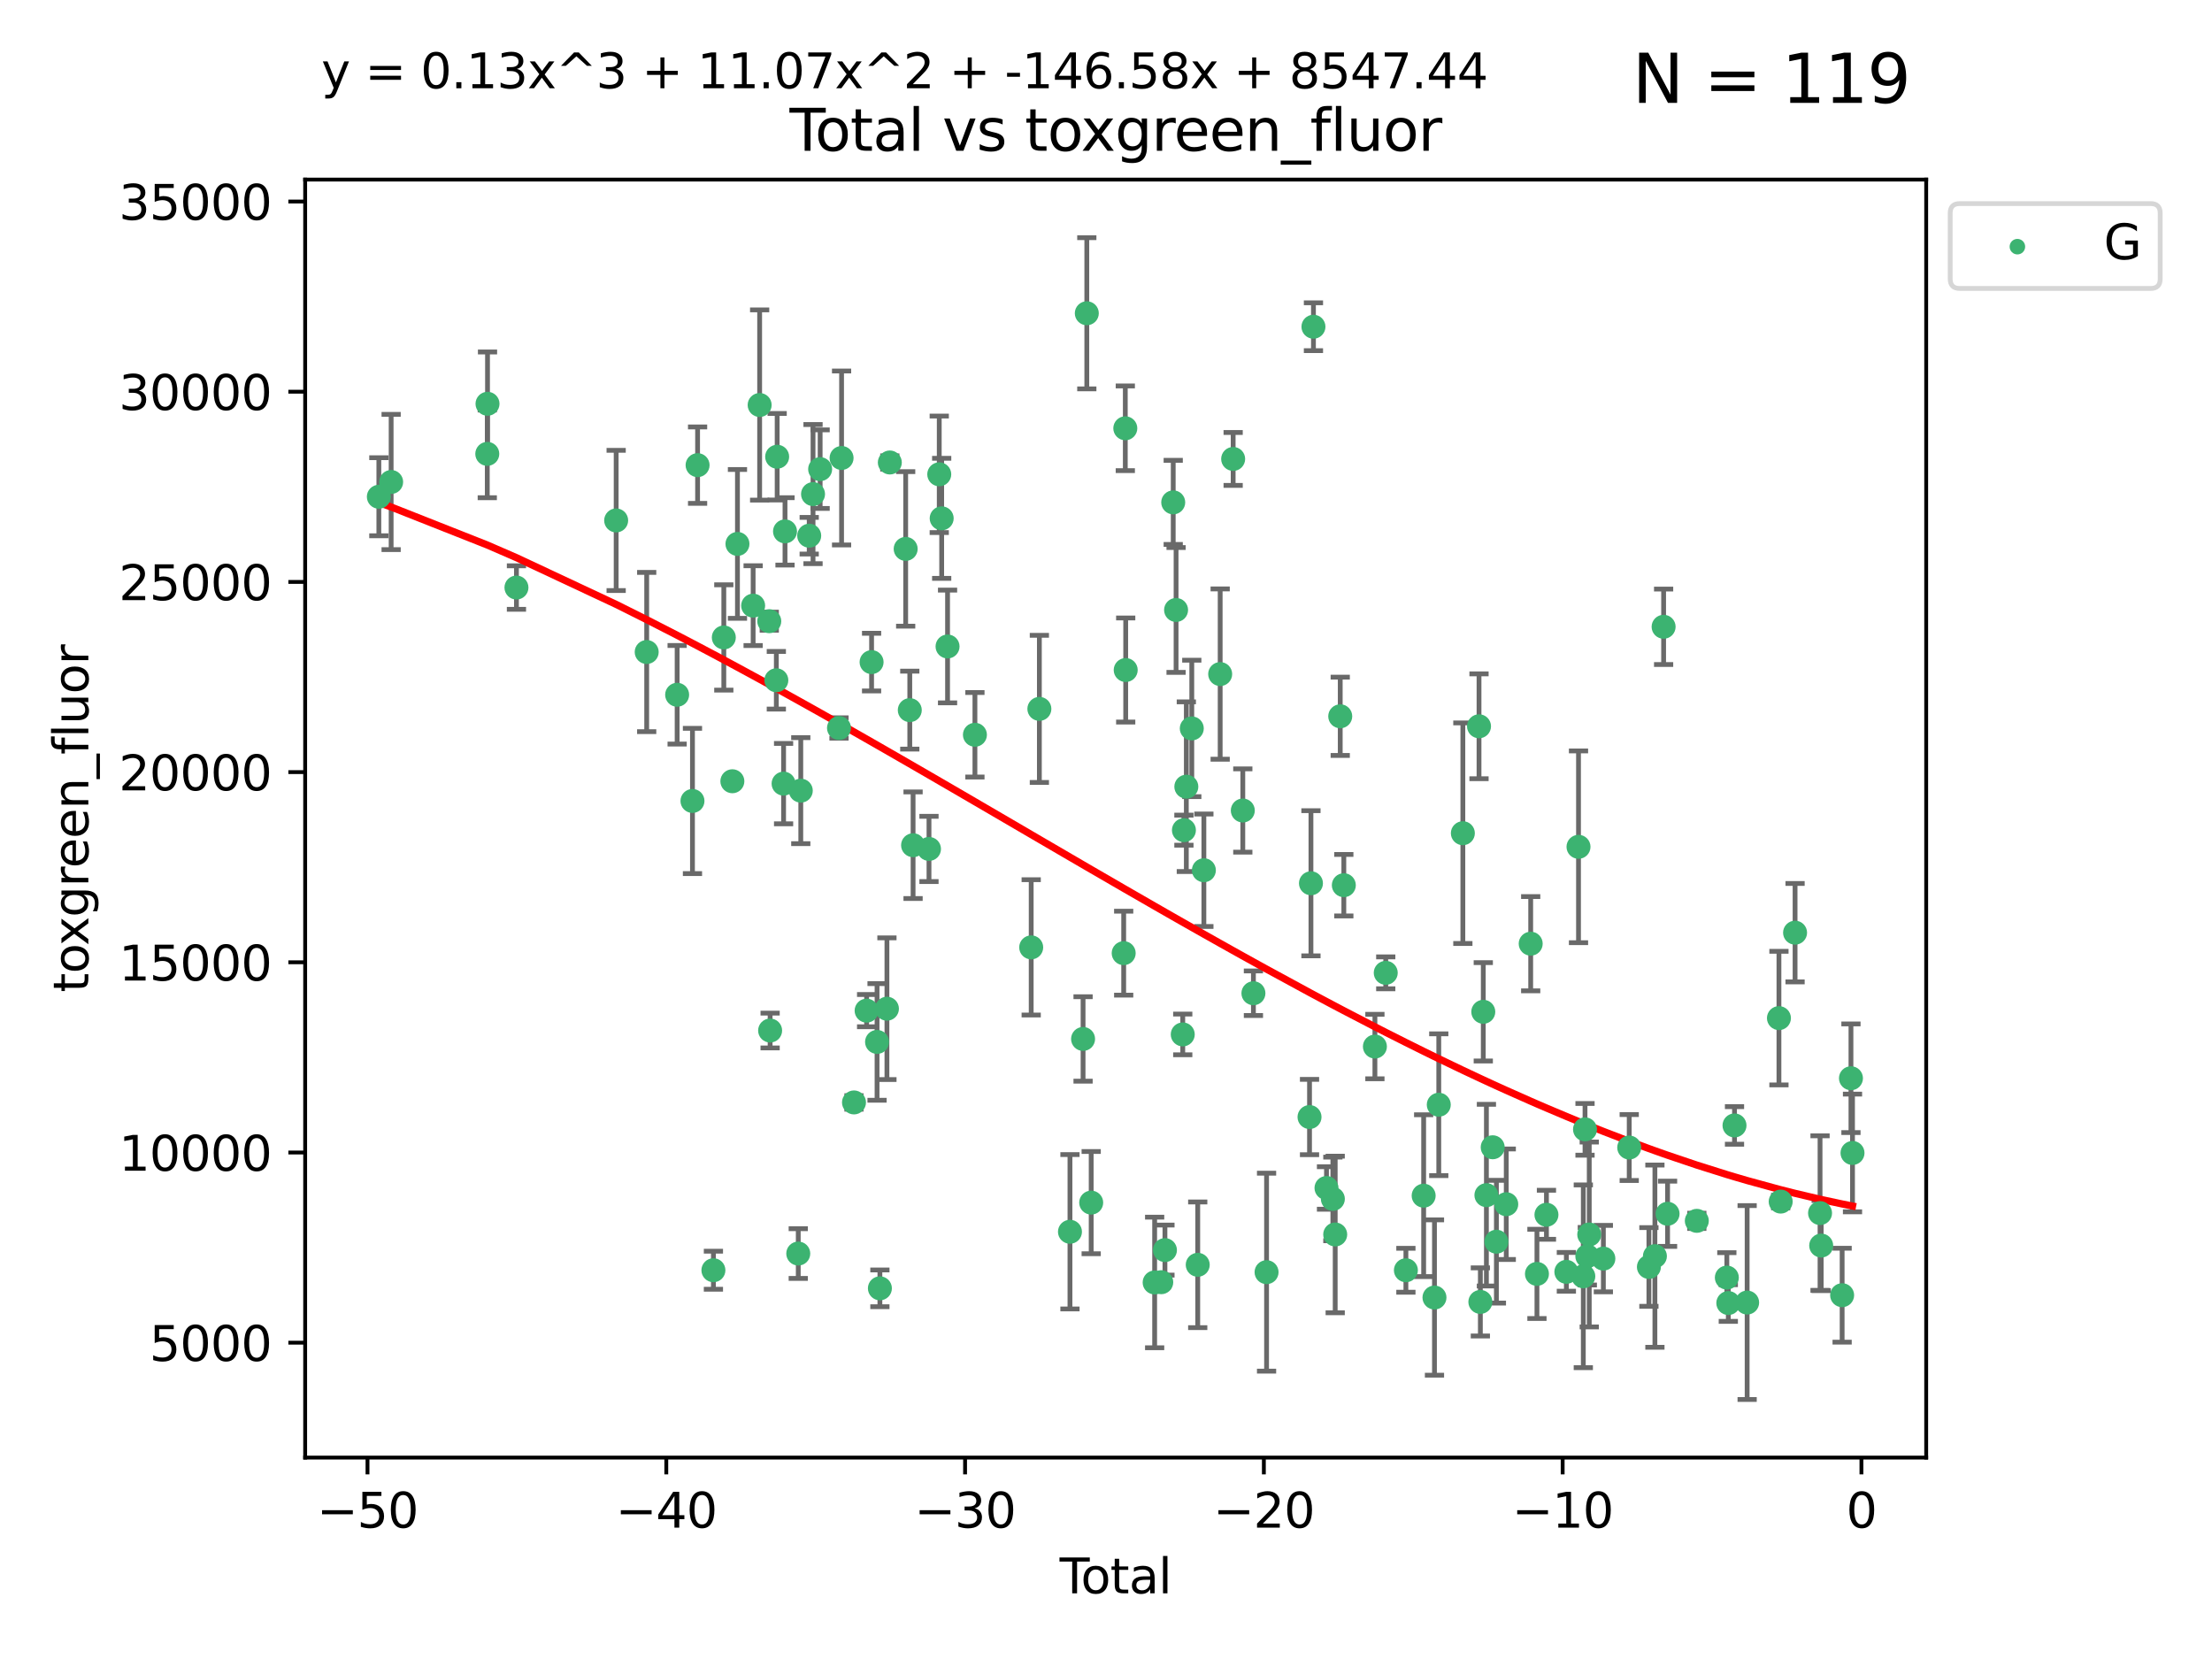 <?xml version="1.0" encoding="utf-8" standalone="no"?>
<!DOCTYPE svg PUBLIC "-//W3C//DTD SVG 1.1//EN"
  "http://www.w3.org/Graphics/SVG/1.1/DTD/svg11.dtd">
<svg xmlns:xlink="http://www.w3.org/1999/xlink" width="460.8pt" height="345.6pt" viewBox="0 0 460.8 345.6" xmlns="http://www.w3.org/2000/svg" version="1.1">
 <defs>
  <style type="text/css">*{stroke-linejoin: round; stroke-linecap: butt}</style>
 </defs>
 <g id="figure_1">
  <g id="patch_1">
   <path d="M 0 345.6 
L 460.8 345.6 
L 460.8 0 
L 0 0 
z
" style="fill: #ffffff"/>
  </g>
  <g id="axes_1">
   <g id="patch_2">
    <path d="M 63.571 303.64 
L 401.26 303.64 
L 401.26 37.411 
L 63.571 37.411 
z
" style="fill: #ffffff"/>
   </g>
   <g id="PathCollection_1">
    <defs>
     <path id="mf774b63c27" d="M 0 1.118 
C 0.297 1.118 0.581 1 0.791 0.791 
C 1 0.581 1.118 0.297 1.118 0 
C 1.118 -0.297 1 -0.581 0.791 -0.791 
C 0.581 -1 0.297 -1.118 0 -1.118 
C -0.297 -1.118 -0.581 -1 -0.791 -0.791 
C -1 -0.581 -1.118 -0.297 -1.118 0 
C -1.118 0.297 -1 0.581 -0.791 0.791 
C -0.581 1 -0.297 1.118 0 1.118 
z
" style="stroke: #3cb371"/>
    </defs>
    <g clip-path="url(#p25cb6dfe9a)">
     <use xlink:href="#mf774b63c27" x="78.921" y="103.483" style="fill: #3cb371; stroke: #3cb371"/>
     <use xlink:href="#mf774b63c27" x="81.481" y="100.405" style="fill: #3cb371; stroke: #3cb371"/>
     <use xlink:href="#mf774b63c27" x="101.51" y="94.55" style="fill: #3cb371; stroke: #3cb371"/>
     <use xlink:href="#mf774b63c27" x="101.558" y="84.117" style="fill: #3cb371; stroke: #3cb371"/>
     <use xlink:href="#mf774b63c27" x="107.586" y="122.398" style="fill: #3cb371; stroke: #3cb371"/>
     <use xlink:href="#mf774b63c27" x="128.357" y="108.417" style="fill: #3cb371; stroke: #3cb371"/>
     <use xlink:href="#mf774b63c27" x="134.718" y="135.828" style="fill: #3cb371; stroke: #3cb371"/>
     <use xlink:href="#mf774b63c27" x="141.06" y="144.733" style="fill: #3cb371; stroke: #3cb371"/>
     <use xlink:href="#mf774b63c27" x="144.254" y="166.854" style="fill: #3cb371; stroke: #3cb371"/>
     <use xlink:href="#mf774b63c27" x="145.32" y="96.899" style="fill: #3cb371; stroke: #3cb371"/>
     <use xlink:href="#mf774b63c27" x="148.617" y="264.611" style="fill: #3cb371; stroke: #3cb371"/>
     <use xlink:href="#mf774b63c27" x="150.783" y="132.793" style="fill: #3cb371; stroke: #3cb371"/>
     <use xlink:href="#mf774b63c27" x="152.565" y="162.749" style="fill: #3cb371; stroke: #3cb371"/>
     <use xlink:href="#mf774b63c27" x="153.626" y="113.308" style="fill: #3cb371; stroke: #3cb371"/>
     <use xlink:href="#mf774b63c27" x="156.893" y="126.167" style="fill: #3cb371; stroke: #3cb371"/>
     <use xlink:href="#mf774b63c27" x="158.248" y="84.37" style="fill: #3cb371; stroke: #3cb371"/>
     <use xlink:href="#mf774b63c27" x="160.252" y="129.405" style="fill: #3cb371; stroke: #3cb371"/>
     <use xlink:href="#mf774b63c27" x="160.43" y="214.68" style="fill: #3cb371; stroke: #3cb371"/>
     <use xlink:href="#mf774b63c27" x="161.724" y="141.712" style="fill: #3cb371; stroke: #3cb371"/>
     <use xlink:href="#mf774b63c27" x="161.896" y="95.146" style="fill: #3cb371; stroke: #3cb371"/>
     <use xlink:href="#mf774b63c27" x="163.235" y="163.243" style="fill: #3cb371; stroke: #3cb371"/>
     <use xlink:href="#mf774b63c27" x="163.533" y="110.695" style="fill: #3cb371; stroke: #3cb371"/>
     <use xlink:href="#mf774b63c27" x="166.292" y="261.138" style="fill: #3cb371; stroke: #3cb371"/>
     <use xlink:href="#mf774b63c27" x="166.818" y="164.706" style="fill: #3cb371; stroke: #3cb371"/>
     <use xlink:href="#mf774b63c27" x="168.572" y="111.597" style="fill: #3cb371; stroke: #3cb371"/>
     <use xlink:href="#mf774b63c27" x="169.37" y="102.928" style="fill: #3cb371; stroke: #3cb371"/>
     <use xlink:href="#mf774b63c27" x="170.85" y="97.729" style="fill: #3cb371; stroke: #3cb371"/>
     <use xlink:href="#mf774b63c27" x="174.78" y="151.656" style="fill: #3cb371; stroke: #3cb371"/>
     <use xlink:href="#mf774b63c27" x="175.316" y="95.406" style="fill: #3cb371; stroke: #3cb371"/>
     <use xlink:href="#mf774b63c27" x="177.901" y="229.656" style="fill: #3cb371; stroke: #3cb371"/>
     <use xlink:href="#mf774b63c27" x="180.532" y="210.535" style="fill: #3cb371; stroke: #3cb371"/>
     <use xlink:href="#mf774b63c27" x="181.567" y="137.93" style="fill: #3cb371; stroke: #3cb371"/>
     <use xlink:href="#mf774b63c27" x="182.706" y="217.052" style="fill: #3cb371; stroke: #3cb371"/>
     <use xlink:href="#mf774b63c27" x="183.298" y="268.381" style="fill: #3cb371; stroke: #3cb371"/>
     <use xlink:href="#mf774b63c27" x="184.764" y="210.131" style="fill: #3cb371; stroke: #3cb371"/>
     <use xlink:href="#mf774b63c27" x="185.367" y="96.343" style="fill: #3cb371; stroke: #3cb371"/>
     <use xlink:href="#mf774b63c27" x="188.668" y="114.345" style="fill: #3cb371; stroke: #3cb371"/>
     <use xlink:href="#mf774b63c27" x="189.525" y="147.933" style="fill: #3cb371; stroke: #3cb371"/>
     <use xlink:href="#mf774b63c27" x="190.211" y="176.076" style="fill: #3cb371; stroke: #3cb371"/>
     <use xlink:href="#mf774b63c27" x="193.525" y="176.85" style="fill: #3cb371; stroke: #3cb371"/>
     <use xlink:href="#mf774b63c27" x="195.663" y="98.807" style="fill: #3cb371; stroke: #3cb371"/>
     <use xlink:href="#mf774b63c27" x="196.17" y="107.978" style="fill: #3cb371; stroke: #3cb371"/>
     <use xlink:href="#mf774b63c27" x="197.393" y="134.673" style="fill: #3cb371; stroke: #3cb371"/>
     <use xlink:href="#mf774b63c27" x="203.094" y="153.069" style="fill: #3cb371; stroke: #3cb371"/>
     <use xlink:href="#mf774b63c27" x="214.817" y="197.354" style="fill: #3cb371; stroke: #3cb371"/>
     <use xlink:href="#mf774b63c27" x="216.52" y="147.673" style="fill: #3cb371; stroke: #3cb371"/>
     <use xlink:href="#mf774b63c27" x="222.893" y="256.601" style="fill: #3cb371; stroke: #3cb371"/>
     <use xlink:href="#mf774b63c27" x="225.624" y="216.431" style="fill: #3cb371; stroke: #3cb371"/>
     <use xlink:href="#mf774b63c27" x="226.402" y="65.259" style="fill: #3cb371; stroke: #3cb371"/>
     <use xlink:href="#mf774b63c27" x="227.315" y="250.526" style="fill: #3cb371; stroke: #3cb371"/>
     <use xlink:href="#mf774b63c27" x="234.085" y="198.559" style="fill: #3cb371; stroke: #3cb371"/>
     <use xlink:href="#mf774b63c27" x="234.422" y="89.221" style="fill: #3cb371; stroke: #3cb371"/>
     <use xlink:href="#mf774b63c27" x="234.505" y="139.579" style="fill: #3cb371; stroke: #3cb371"/>
     <use xlink:href="#mf774b63c27" x="240.534" y="267.161" style="fill: #3cb371; stroke: #3cb371"/>
     <use xlink:href="#mf774b63c27" x="241.911" y="267.104" style="fill: #3cb371; stroke: #3cb371"/>
     <use xlink:href="#mf774b63c27" x="242.678" y="260.417" style="fill: #3cb371; stroke: #3cb371"/>
     <use xlink:href="#mf774b63c27" x="244.404" y="104.652" style="fill: #3cb371; stroke: #3cb371"/>
     <use xlink:href="#mf774b63c27" x="244.999" y="127.068" style="fill: #3cb371; stroke: #3cb371"/>
     <use xlink:href="#mf774b63c27" x="246.389" y="215.488" style="fill: #3cb371; stroke: #3cb371"/>
     <use xlink:href="#mf774b63c27" x="246.632" y="172.939" style="fill: #3cb371; stroke: #3cb371"/>
     <use xlink:href="#mf774b63c27" x="247.135" y="163.88" style="fill: #3cb371; stroke: #3cb371"/>
     <use xlink:href="#mf774b63c27" x="248.271" y="151.743" style="fill: #3cb371; stroke: #3cb371"/>
     <use xlink:href="#mf774b63c27" x="249.51" y="263.481" style="fill: #3cb371; stroke: #3cb371"/>
     <use xlink:href="#mf774b63c27" x="250.789" y="181.287" style="fill: #3cb371; stroke: #3cb371"/>
     <use xlink:href="#mf774b63c27" x="254.185" y="140.42" style="fill: #3cb371; stroke: #3cb371"/>
     <use xlink:href="#mf774b63c27" x="256.889" y="95.606" style="fill: #3cb371; stroke: #3cb371"/>
     <use xlink:href="#mf774b63c27" x="258.899" y="168.843" style="fill: #3cb371; stroke: #3cb371"/>
     <use xlink:href="#mf774b63c27" x="261.111" y="206.911" style="fill: #3cb371; stroke: #3cb371"/>
     <use xlink:href="#mf774b63c27" x="263.848" y="265.015" style="fill: #3cb371; stroke: #3cb371"/>
     <use xlink:href="#mf774b63c27" x="272.798" y="232.699" style="fill: #3cb371; stroke: #3cb371"/>
     <use xlink:href="#mf774b63c27" x="273.095" y="184.001" style="fill: #3cb371; stroke: #3cb371"/>
     <use xlink:href="#mf774b63c27" x="273.616" y="68.063" style="fill: #3cb371; stroke: #3cb371"/>
     <use xlink:href="#mf774b63c27" x="276.334" y="247.479" style="fill: #3cb371; stroke: #3cb371"/>
     <use xlink:href="#mf774b63c27" x="277.659" y="249.755" style="fill: #3cb371; stroke: #3cb371"/>
     <use xlink:href="#mf774b63c27" x="278.147" y="257.164" style="fill: #3cb371; stroke: #3cb371"/>
     <use xlink:href="#mf774b63c27" x="279.196" y="149.217" style="fill: #3cb371; stroke: #3cb371"/>
     <use xlink:href="#mf774b63c27" x="279.944" y="184.404" style="fill: #3cb371; stroke: #3cb371"/>
     <use xlink:href="#mf774b63c27" x="286.418" y="218.016" style="fill: #3cb371; stroke: #3cb371"/>
     <use xlink:href="#mf774b63c27" x="288.676" y="202.659" style="fill: #3cb371; stroke: #3cb371"/>
     <use xlink:href="#mf774b63c27" x="292.874" y="264.617" style="fill: #3cb371; stroke: #3cb371"/>
     <use xlink:href="#mf774b63c27" x="296.573" y="249.083" style="fill: #3cb371; stroke: #3cb371"/>
     <use xlink:href="#mf774b63c27" x="298.827" y="270.299" style="fill: #3cb371; stroke: #3cb371"/>
     <use xlink:href="#mf774b63c27" x="299.723" y="230.133" style="fill: #3cb371; stroke: #3cb371"/>
     <use xlink:href="#mf774b63c27" x="304.74" y="173.572" style="fill: #3cb371; stroke: #3cb371"/>
     <use xlink:href="#mf774b63c27" x="308.106" y="151.298" style="fill: #3cb371; stroke: #3cb371"/>
     <use xlink:href="#mf774b63c27" x="308.386" y="271.214" style="fill: #3cb371; stroke: #3cb371"/>
     <use xlink:href="#mf774b63c27" x="308.995" y="210.778" style="fill: #3cb371; stroke: #3cb371"/>
     <use xlink:href="#mf774b63c27" x="309.647" y="248.974" style="fill: #3cb371; stroke: #3cb371"/>
     <use xlink:href="#mf774b63c27" x="310.956" y="238.997" style="fill: #3cb371; stroke: #3cb371"/>
     <use xlink:href="#mf774b63c27" x="311.728" y="258.668" style="fill: #3cb371; stroke: #3cb371"/>
     <use xlink:href="#mf774b63c27" x="313.781" y="250.861" style="fill: #3cb371; stroke: #3cb371"/>
     <use xlink:href="#mf774b63c27" x="318.872" y="196.587" style="fill: #3cb371; stroke: #3cb371"/>
     <use xlink:href="#mf774b63c27" x="320.174" y="265.376" style="fill: #3cb371; stroke: #3cb371"/>
     <use xlink:href="#mf774b63c27" x="322.154" y="253.056" style="fill: #3cb371; stroke: #3cb371"/>
     <use xlink:href="#mf774b63c27" x="326.302" y="264.947" style="fill: #3cb371; stroke: #3cb371"/>
     <use xlink:href="#mf774b63c27" x="328.832" y="176.407" style="fill: #3cb371; stroke: #3cb371"/>
     <use xlink:href="#mf774b63c27" x="329.833" y="265.876" style="fill: #3cb371; stroke: #3cb371"/>
     <use xlink:href="#mf774b63c27" x="330.188" y="235.264" style="fill: #3cb371; stroke: #3cb371"/>
     <use xlink:href="#mf774b63c27" x="330.668" y="261.693" style="fill: #3cb371; stroke: #3cb371"/>
     <use xlink:href="#mf774b63c27" x="331.07" y="257.168" style="fill: #3cb371; stroke: #3cb371"/>
     <use xlink:href="#mf774b63c27" x="334.01" y="262.19" style="fill: #3cb371; stroke: #3cb371"/>
     <use xlink:href="#mf774b63c27" x="339.397" y="239.051" style="fill: #3cb371; stroke: #3cb371"/>
     <use xlink:href="#mf774b63c27" x="343.497" y="263.929" style="fill: #3cb371; stroke: #3cb371"/>
     <use xlink:href="#mf774b63c27" x="344.747" y="261.681" style="fill: #3cb371; stroke: #3cb371"/>
     <use xlink:href="#mf774b63c27" x="346.561" y="130.569" style="fill: #3cb371; stroke: #3cb371"/>
     <use xlink:href="#mf774b63c27" x="347.385" y="252.85" style="fill: #3cb371; stroke: #3cb371"/>
     <use xlink:href="#mf774b63c27" x="353.478" y="254.323" style="fill: #3cb371; stroke: #3cb371"/>
     <use xlink:href="#mf774b63c27" x="359.732" y="266.144" style="fill: #3cb371; stroke: #3cb371"/>
     <use xlink:href="#mf774b63c27" x="360.038" y="271.446" style="fill: #3cb371; stroke: #3cb371"/>
     <use xlink:href="#mf774b63c27" x="361.329" y="234.449" style="fill: #3cb371; stroke: #3cb371"/>
     <use xlink:href="#mf774b63c27" x="363.961" y="271.345" style="fill: #3cb371; stroke: #3cb371"/>
     <use xlink:href="#mf774b63c27" x="370.586" y="212.092" style="fill: #3cb371; stroke: #3cb371"/>
     <use xlink:href="#mf774b63c27" x="370.949" y="250.311" style="fill: #3cb371; stroke: #3cb371"/>
     <use xlink:href="#mf774b63c27" x="373.946" y="194.295" style="fill: #3cb371; stroke: #3cb371"/>
     <use xlink:href="#mf774b63c27" x="379.149" y="252.707" style="fill: #3cb371; stroke: #3cb371"/>
     <use xlink:href="#mf774b63c27" x="379.388" y="259.473" style="fill: #3cb371; stroke: #3cb371"/>
     <use xlink:href="#mf774b63c27" x="383.75" y="269.814" style="fill: #3cb371; stroke: #3cb371"/>
     <use xlink:href="#mf774b63c27" x="385.588" y="224.618" style="fill: #3cb371; stroke: #3cb371"/>
     <use xlink:href="#mf774b63c27" x="385.911" y="240.184" style="fill: #3cb371; stroke: #3cb371"/>
    </g>
   </g>
   <g id="matplotlib.axis_1">
    <g id="xtick_1">
     <g id="line2d_1">
      <defs>
       <path id="m6f4e371691" d="M 0 0 
L 0 3.5 
" style="stroke: #000000; stroke-width: 0.8"/>
      </defs>
      <g>
       <use xlink:href="#m6f4e371691" x="76.557" y="303.64" style="stroke: #000000; stroke-width: 0.8"/>
      </g>
     </g>
     <g id="text_1">
      <!-- −50 -->
      <g transform="translate(66.005 318.238)scale(0.1 -0.1)">
       <defs>
        <path id="DejaVuSans-2212" d="M 678 2272 
L 4684 2272 
L 4684 1741 
L 678 1741 
L 678 2272 
z
" transform="scale(0.016)"/>
        <path id="DejaVuSans-35" d="M 691 4666 
L 3169 4666 
L 3169 4134 
L 1269 4134 
L 1269 2991 
Q 1406 3038 1543 3061 
Q 1681 3084 1819 3084 
Q 2600 3084 3056 2656 
Q 3513 2228 3513 1497 
Q 3513 744 3044 326 
Q 2575 -91 1722 -91 
Q 1428 -91 1123 -41 
Q 819 9 494 109 
L 494 744 
Q 775 591 1075 516 
Q 1375 441 1709 441 
Q 2250 441 2565 725 
Q 2881 1009 2881 1497 
Q 2881 1984 2565 2268 
Q 2250 2553 1709 2553 
Q 1456 2553 1204 2497 
Q 953 2441 691 2322 
L 691 4666 
z
" transform="scale(0.016)"/>
        <path id="DejaVuSans-30" d="M 2034 4250 
Q 1547 4250 1301 3770 
Q 1056 3291 1056 2328 
Q 1056 1369 1301 889 
Q 1547 409 2034 409 
Q 2525 409 2770 889 
Q 3016 1369 3016 2328 
Q 3016 3291 2770 3770 
Q 2525 4250 2034 4250 
z
M 2034 4750 
Q 2819 4750 3233 4129 
Q 3647 3509 3647 2328 
Q 3647 1150 3233 529 
Q 2819 -91 2034 -91 
Q 1250 -91 836 529 
Q 422 1150 422 2328 
Q 422 3509 836 4129 
Q 1250 4750 2034 4750 
z
" transform="scale(0.016)"/>
       </defs>
       <use xlink:href="#DejaVuSans-2212"/>
       <use xlink:href="#DejaVuSans-35" x="83.789"/>
       <use xlink:href="#DejaVuSans-30" x="147.412"/>
      </g>
     </g>
    </g>
    <g id="xtick_2">
     <g id="line2d_2">
      <g>
       <use xlink:href="#m6f4e371691" x="138.8" y="303.64" style="stroke: #000000; stroke-width: 0.8"/>
      </g>
     </g>
     <g id="text_2">
      <!-- −40 -->
      <g transform="translate(128.248 318.238)scale(0.1 -0.1)">
       <defs>
        <path id="DejaVuSans-34" d="M 2419 4116 
L 825 1625 
L 2419 1625 
L 2419 4116 
z
M 2253 4666 
L 3047 4666 
L 3047 1625 
L 3713 1625 
L 3713 1100 
L 3047 1100 
L 3047 0 
L 2419 0 
L 2419 1100 
L 313 1100 
L 313 1709 
L 2253 4666 
z
" transform="scale(0.016)"/>
       </defs>
       <use xlink:href="#DejaVuSans-2212"/>
       <use xlink:href="#DejaVuSans-34" x="83.789"/>
       <use xlink:href="#DejaVuSans-30" x="147.412"/>
      </g>
     </g>
    </g>
    <g id="xtick_3">
     <g id="line2d_3">
      <g>
       <use xlink:href="#m6f4e371691" x="201.043" y="303.64" style="stroke: #000000; stroke-width: 0.8"/>
      </g>
     </g>
     <g id="text_3">
      <!-- −30 -->
      <g transform="translate(190.491 318.238)scale(0.1 -0.1)">
       <defs>
        <path id="DejaVuSans-33" d="M 2597 2516 
Q 3050 2419 3304 2112 
Q 3559 1806 3559 1356 
Q 3559 666 3084 287 
Q 2609 -91 1734 -91 
Q 1441 -91 1130 -33 
Q 819 25 488 141 
L 488 750 
Q 750 597 1062 519 
Q 1375 441 1716 441 
Q 2309 441 2620 675 
Q 2931 909 2931 1356 
Q 2931 1769 2642 2001 
Q 2353 2234 1838 2234 
L 1294 2234 
L 1294 2753 
L 1863 2753 
Q 2328 2753 2575 2939 
Q 2822 3125 2822 3475 
Q 2822 3834 2567 4026 
Q 2313 4219 1838 4219 
Q 1578 4219 1281 4162 
Q 984 4106 628 3988 
L 628 4550 
Q 988 4650 1302 4700 
Q 1616 4750 1894 4750 
Q 2613 4750 3031 4423 
Q 3450 4097 3450 3541 
Q 3450 3153 3228 2886 
Q 3006 2619 2597 2516 
z
" transform="scale(0.016)"/>
       </defs>
       <use xlink:href="#DejaVuSans-2212"/>
       <use xlink:href="#DejaVuSans-33" x="83.789"/>
       <use xlink:href="#DejaVuSans-30" x="147.412"/>
      </g>
     </g>
    </g>
    <g id="xtick_4">
     <g id="line2d_4">
      <g>
       <use xlink:href="#m6f4e371691" x="263.286" y="303.64" style="stroke: #000000; stroke-width: 0.8"/>
      </g>
     </g>
     <g id="text_4">
      <!-- −20 -->
      <g transform="translate(252.734 318.238)scale(0.1 -0.1)">
       <defs>
        <path id="DejaVuSans-32" d="M 1228 531 
L 3431 531 
L 3431 0 
L 469 0 
L 469 531 
Q 828 903 1448 1529 
Q 2069 2156 2228 2338 
Q 2531 2678 2651 2914 
Q 2772 3150 2772 3378 
Q 2772 3750 2511 3984 
Q 2250 4219 1831 4219 
Q 1534 4219 1204 4116 
Q 875 4013 500 3803 
L 500 4441 
Q 881 4594 1212 4672 
Q 1544 4750 1819 4750 
Q 2544 4750 2975 4387 
Q 3406 4025 3406 3419 
Q 3406 3131 3298 2873 
Q 3191 2616 2906 2266 
Q 2828 2175 2409 1742 
Q 1991 1309 1228 531 
z
" transform="scale(0.016)"/>
       </defs>
       <use xlink:href="#DejaVuSans-2212"/>
       <use xlink:href="#DejaVuSans-32" x="83.789"/>
       <use xlink:href="#DejaVuSans-30" x="147.412"/>
      </g>
     </g>
    </g>
    <g id="xtick_5">
     <g id="line2d_5">
      <g>
       <use xlink:href="#m6f4e371691" x="325.529" y="303.64" style="stroke: #000000; stroke-width: 0.8"/>
      </g>
     </g>
     <g id="text_5">
      <!-- −10 -->
      <g transform="translate(314.977 318.238)scale(0.1 -0.1)">
       <defs>
        <path id="DejaVuSans-31" d="M 794 531 
L 1825 531 
L 1825 4091 
L 703 3866 
L 703 4441 
L 1819 4666 
L 2450 4666 
L 2450 531 
L 3481 531 
L 3481 0 
L 794 0 
L 794 531 
z
" transform="scale(0.016)"/>
       </defs>
       <use xlink:href="#DejaVuSans-2212"/>
       <use xlink:href="#DejaVuSans-31" x="83.789"/>
       <use xlink:href="#DejaVuSans-30" x="147.412"/>
      </g>
     </g>
    </g>
    <g id="xtick_6">
     <g id="line2d_6">
      <g>
       <use xlink:href="#m6f4e371691" x="387.772" y="303.64" style="stroke: #000000; stroke-width: 0.8"/>
      </g>
     </g>
     <g id="text_6">
      <!-- 0 -->
      <g transform="translate(384.591 318.238)scale(0.1 -0.1)">
       <use xlink:href="#DejaVuSans-30"/>
      </g>
     </g>
    </g>
    <g id="text_7">
     <!-- Total -->
     <g transform="translate(220.739 331.917)scale(0.1 -0.1)">
      <defs>
       <path id="DejaVuSans-54" d="M -19 4666 
L 3928 4666 
L 3928 4134 
L 2272 4134 
L 2272 0 
L 1638 0 
L 1638 4134 
L -19 4134 
L -19 4666 
z
" transform="scale(0.016)"/>
       <path id="DejaVuSans-6f" d="M 1959 3097 
Q 1497 3097 1228 2736 
Q 959 2375 959 1747 
Q 959 1119 1226 758 
Q 1494 397 1959 397 
Q 2419 397 2687 759 
Q 2956 1122 2956 1747 
Q 2956 2369 2687 2733 
Q 2419 3097 1959 3097 
z
M 1959 3584 
Q 2709 3584 3137 3096 
Q 3566 2609 3566 1747 
Q 3566 888 3137 398 
Q 2709 -91 1959 -91 
Q 1206 -91 779 398 
Q 353 888 353 1747 
Q 353 2609 779 3096 
Q 1206 3584 1959 3584 
z
" transform="scale(0.016)"/>
       <path id="DejaVuSans-74" d="M 1172 4494 
L 1172 3500 
L 2356 3500 
L 2356 3053 
L 1172 3053 
L 1172 1153 
Q 1172 725 1289 603 
Q 1406 481 1766 481 
L 2356 481 
L 2356 0 
L 1766 0 
Q 1100 0 847 248 
Q 594 497 594 1153 
L 594 3053 
L 172 3053 
L 172 3500 
L 594 3500 
L 594 4494 
L 1172 4494 
z
" transform="scale(0.016)"/>
       <path id="DejaVuSans-61" d="M 2194 1759 
Q 1497 1759 1228 1600 
Q 959 1441 959 1056 
Q 959 750 1161 570 
Q 1363 391 1709 391 
Q 2188 391 2477 730 
Q 2766 1069 2766 1631 
L 2766 1759 
L 2194 1759 
z
M 3341 1997 
L 3341 0 
L 2766 0 
L 2766 531 
Q 2569 213 2275 61 
Q 1981 -91 1556 -91 
Q 1019 -91 701 211 
Q 384 513 384 1019 
Q 384 1609 779 1909 
Q 1175 2209 1959 2209 
L 2766 2209 
L 2766 2266 
Q 2766 2663 2505 2880 
Q 2244 3097 1772 3097 
Q 1472 3097 1187 3025 
Q 903 2953 641 2809 
L 641 3341 
Q 956 3463 1253 3523 
Q 1550 3584 1831 3584 
Q 2591 3584 2966 3190 
Q 3341 2797 3341 1997 
z
" transform="scale(0.016)"/>
       <path id="DejaVuSans-6c" d="M 603 4863 
L 1178 4863 
L 1178 0 
L 603 0 
L 603 4863 
z
" transform="scale(0.016)"/>
      </defs>
      <use xlink:href="#DejaVuSans-54"/>
      <use xlink:href="#DejaVuSans-6f" x="44.084"/>
      <use xlink:href="#DejaVuSans-74" x="105.266"/>
      <use xlink:href="#DejaVuSans-61" x="144.475"/>
      <use xlink:href="#DejaVuSans-6c" x="205.754"/>
     </g>
    </g>
   </g>
   <g id="matplotlib.axis_2">
    <g id="ytick_1">
     <g id="line2d_7">
      <defs>
       <path id="mab3b473e96" d="M 0 0 
L -3.5 0 
" style="stroke: #000000; stroke-width: 0.8"/>
      </defs>
      <g>
       <use xlink:href="#mab3b473e96" x="63.571" y="279.705" style="stroke: #000000; stroke-width: 0.8"/>
      </g>
     </g>
     <g id="text_8">
      <!-- 5000 -->
      <g transform="translate(31.121 283.505)scale(0.1 -0.1)">
       <use xlink:href="#DejaVuSans-35"/>
       <use xlink:href="#DejaVuSans-30" x="63.623"/>
       <use xlink:href="#DejaVuSans-30" x="127.246"/>
       <use xlink:href="#DejaVuSans-30" x="190.869"/>
      </g>
     </g>
    </g>
    <g id="ytick_2">
     <g id="line2d_8">
      <g>
       <use xlink:href="#mab3b473e96" x="63.571" y="240.085" style="stroke: #000000; stroke-width: 0.8"/>
      </g>
     </g>
     <g id="text_9">
      <!-- 10000 -->
      <g transform="translate(24.759 243.884)scale(0.1 -0.1)">
       <use xlink:href="#DejaVuSans-31"/>
       <use xlink:href="#DejaVuSans-30" x="63.623"/>
       <use xlink:href="#DejaVuSans-30" x="127.246"/>
       <use xlink:href="#DejaVuSans-30" x="190.869"/>
       <use xlink:href="#DejaVuSans-30" x="254.492"/>
      </g>
     </g>
    </g>
    <g id="ytick_3">
     <g id="line2d_9">
      <g>
       <use xlink:href="#mab3b473e96" x="63.571" y="200.464" style="stroke: #000000; stroke-width: 0.8"/>
      </g>
     </g>
     <g id="text_10">
      <!-- 15000 -->
      <g transform="translate(24.759 204.263)scale(0.1 -0.1)">
       <use xlink:href="#DejaVuSans-31"/>
       <use xlink:href="#DejaVuSans-35" x="63.623"/>
       <use xlink:href="#DejaVuSans-30" x="127.246"/>
       <use xlink:href="#DejaVuSans-30" x="190.869"/>
       <use xlink:href="#DejaVuSans-30" x="254.492"/>
      </g>
     </g>
    </g>
    <g id="ytick_4">
     <g id="line2d_10">
      <g>
       <use xlink:href="#mab3b473e96" x="63.571" y="160.843" style="stroke: #000000; stroke-width: 0.8"/>
      </g>
     </g>
     <g id="text_11">
      <!-- 20000 -->
      <g transform="translate(24.759 164.642)scale(0.1 -0.1)">
       <use xlink:href="#DejaVuSans-32"/>
       <use xlink:href="#DejaVuSans-30" x="63.623"/>
       <use xlink:href="#DejaVuSans-30" x="127.246"/>
       <use xlink:href="#DejaVuSans-30" x="190.869"/>
       <use xlink:href="#DejaVuSans-30" x="254.492"/>
      </g>
     </g>
    </g>
    <g id="ytick_5">
     <g id="line2d_11">
      <g>
       <use xlink:href="#mab3b473e96" x="63.571" y="121.222" style="stroke: #000000; stroke-width: 0.8"/>
      </g>
     </g>
     <g id="text_12">
      <!-- 25000 -->
      <g transform="translate(24.759 125.021)scale(0.1 -0.1)">
       <use xlink:href="#DejaVuSans-32"/>
       <use xlink:href="#DejaVuSans-35" x="63.623"/>
       <use xlink:href="#DejaVuSans-30" x="127.246"/>
       <use xlink:href="#DejaVuSans-30" x="190.869"/>
       <use xlink:href="#DejaVuSans-30" x="254.492"/>
      </g>
     </g>
    </g>
    <g id="ytick_6">
     <g id="line2d_12">
      <g>
       <use xlink:href="#mab3b473e96" x="63.571" y="81.601" style="stroke: #000000; stroke-width: 0.8"/>
      </g>
     </g>
     <g id="text_13">
      <!-- 30000 -->
      <g transform="translate(24.759 85.4)scale(0.1 -0.1)">
       <use xlink:href="#DejaVuSans-33"/>
       <use xlink:href="#DejaVuSans-30" x="63.623"/>
       <use xlink:href="#DejaVuSans-30" x="127.246"/>
       <use xlink:href="#DejaVuSans-30" x="190.869"/>
       <use xlink:href="#DejaVuSans-30" x="254.492"/>
      </g>
     </g>
    </g>
    <g id="ytick_7">
     <g id="line2d_13">
      <g>
       <use xlink:href="#mab3b473e96" x="63.571" y="41.98" style="stroke: #000000; stroke-width: 0.8"/>
      </g>
     </g>
     <g id="text_14">
      <!-- 35000 -->
      <g transform="translate(24.759 45.779)scale(0.1 -0.1)">
       <use xlink:href="#DejaVuSans-33"/>
       <use xlink:href="#DejaVuSans-35" x="63.623"/>
       <use xlink:href="#DejaVuSans-30" x="127.246"/>
       <use xlink:href="#DejaVuSans-30" x="190.869"/>
       <use xlink:href="#DejaVuSans-30" x="254.492"/>
      </g>
     </g>
    </g>
    <g id="text_15">
     <!-- toxgreen_fluor -->
     <g transform="translate(18.401 206.72)rotate(-90)scale(0.1 -0.1)">
      <defs>
       <path id="DejaVuSans-78" d="M 3513 3500 
L 2247 1797 
L 3578 0 
L 2900 0 
L 1881 1375 
L 863 0 
L 184 0 
L 1544 1831 
L 300 3500 
L 978 3500 
L 1906 2253 
L 2834 3500 
L 3513 3500 
z
" transform="scale(0.016)"/>
       <path id="DejaVuSans-67" d="M 2906 1791 
Q 2906 2416 2648 2759 
Q 2391 3103 1925 3103 
Q 1463 3103 1205 2759 
Q 947 2416 947 1791 
Q 947 1169 1205 825 
Q 1463 481 1925 481 
Q 2391 481 2648 825 
Q 2906 1169 2906 1791 
z
M 3481 434 
Q 3481 -459 3084 -895 
Q 2688 -1331 1869 -1331 
Q 1566 -1331 1297 -1286 
Q 1028 -1241 775 -1147 
L 775 -588 
Q 1028 -725 1275 -790 
Q 1522 -856 1778 -856 
Q 2344 -856 2625 -561 
Q 2906 -266 2906 331 
L 2906 616 
Q 2728 306 2450 153 
Q 2172 0 1784 0 
Q 1141 0 747 490 
Q 353 981 353 1791 
Q 353 2603 747 3093 
Q 1141 3584 1784 3584 
Q 2172 3584 2450 3431 
Q 2728 3278 2906 2969 
L 2906 3500 
L 3481 3500 
L 3481 434 
z
" transform="scale(0.016)"/>
       <path id="DejaVuSans-72" d="M 2631 2963 
Q 2534 3019 2420 3045 
Q 2306 3072 2169 3072 
Q 1681 3072 1420 2755 
Q 1159 2438 1159 1844 
L 1159 0 
L 581 0 
L 581 3500 
L 1159 3500 
L 1159 2956 
Q 1341 3275 1631 3429 
Q 1922 3584 2338 3584 
Q 2397 3584 2469 3576 
Q 2541 3569 2628 3553 
L 2631 2963 
z
" transform="scale(0.016)"/>
       <path id="DejaVuSans-65" d="M 3597 1894 
L 3597 1613 
L 953 1613 
Q 991 1019 1311 708 
Q 1631 397 2203 397 
Q 2534 397 2845 478 
Q 3156 559 3463 722 
L 3463 178 
Q 3153 47 2828 -22 
Q 2503 -91 2169 -91 
Q 1331 -91 842 396 
Q 353 884 353 1716 
Q 353 2575 817 3079 
Q 1281 3584 2069 3584 
Q 2775 3584 3186 3129 
Q 3597 2675 3597 1894 
z
M 3022 2063 
Q 3016 2534 2758 2815 
Q 2500 3097 2075 3097 
Q 1594 3097 1305 2825 
Q 1016 2553 972 2059 
L 3022 2063 
z
" transform="scale(0.016)"/>
       <path id="DejaVuSans-6e" d="M 3513 2113 
L 3513 0 
L 2938 0 
L 2938 2094 
Q 2938 2591 2744 2837 
Q 2550 3084 2163 3084 
Q 1697 3084 1428 2787 
Q 1159 2491 1159 1978 
L 1159 0 
L 581 0 
L 581 3500 
L 1159 3500 
L 1159 2956 
Q 1366 3272 1645 3428 
Q 1925 3584 2291 3584 
Q 2894 3584 3203 3211 
Q 3513 2838 3513 2113 
z
" transform="scale(0.016)"/>
       <path id="DejaVuSans-5f" d="M 3263 -1063 
L 3263 -1509 
L -63 -1509 
L -63 -1063 
L 3263 -1063 
z
" transform="scale(0.016)"/>
       <path id="DejaVuSans-66" d="M 2375 4863 
L 2375 4384 
L 1825 4384 
Q 1516 4384 1395 4259 
Q 1275 4134 1275 3809 
L 1275 3500 
L 2222 3500 
L 2222 3053 
L 1275 3053 
L 1275 0 
L 697 0 
L 697 3053 
L 147 3053 
L 147 3500 
L 697 3500 
L 697 3744 
Q 697 4328 969 4595 
Q 1241 4863 1831 4863 
L 2375 4863 
z
" transform="scale(0.016)"/>
       <path id="DejaVuSans-75" d="M 544 1381 
L 544 3500 
L 1119 3500 
L 1119 1403 
Q 1119 906 1312 657 
Q 1506 409 1894 409 
Q 2359 409 2629 706 
Q 2900 1003 2900 1516 
L 2900 3500 
L 3475 3500 
L 3475 0 
L 2900 0 
L 2900 538 
Q 2691 219 2414 64 
Q 2138 -91 1772 -91 
Q 1169 -91 856 284 
Q 544 659 544 1381 
z
M 1991 3584 
L 1991 3584 
z
" transform="scale(0.016)"/>
      </defs>
      <use xlink:href="#DejaVuSans-74"/>
      <use xlink:href="#DejaVuSans-6f" x="39.209"/>
      <use xlink:href="#DejaVuSans-78" x="97.266"/>
      <use xlink:href="#DejaVuSans-67" x="156.445"/>
      <use xlink:href="#DejaVuSans-72" x="219.922"/>
      <use xlink:href="#DejaVuSans-65" x="258.785"/>
      <use xlink:href="#DejaVuSans-65" x="320.309"/>
      <use xlink:href="#DejaVuSans-6e" x="381.832"/>
      <use xlink:href="#DejaVuSans-5f" x="445.211"/>
      <use xlink:href="#DejaVuSans-66" x="495.211"/>
      <use xlink:href="#DejaVuSans-6c" x="530.416"/>
      <use xlink:href="#DejaVuSans-75" x="558.199"/>
      <use xlink:href="#DejaVuSans-6f" x="621.578"/>
      <use xlink:href="#DejaVuSans-72" x="682.76"/>
     </g>
    </g>
   </g>
   <g id="LineCollection_1">
    <path d="M 78.921 111.614 
L 78.921 95.352 
" clip-path="url(#p25cb6dfe9a)" style="fill: none; stroke: #696969"/>
    <path d="M 81.481 114.492 
L 81.481 86.318 
" clip-path="url(#p25cb6dfe9a)" style="fill: none; stroke: #696969"/>
    <path d="M 101.51 103.684 
L 101.51 85.416 
" clip-path="url(#p25cb6dfe9a)" style="fill: none; stroke: #696969"/>
    <path d="M 101.558 94.913 
L 101.558 73.321 
" clip-path="url(#p25cb6dfe9a)" style="fill: none; stroke: #696969"/>
    <path d="M 107.586 126.929 
L 107.586 117.867 
" clip-path="url(#p25cb6dfe9a)" style="fill: none; stroke: #696969"/>
    <path d="M 128.357 123.02 
L 128.357 93.814 
" clip-path="url(#p25cb6dfe9a)" style="fill: none; stroke: #696969"/>
    <path d="M 134.718 152.412 
L 134.718 119.244 
" clip-path="url(#p25cb6dfe9a)" style="fill: none; stroke: #696969"/>
    <path d="M 141.06 155 
L 141.06 134.466 
" clip-path="url(#p25cb6dfe9a)" style="fill: none; stroke: #696969"/>
    <path d="M 144.254 181.984 
L 144.254 151.724 
" clip-path="url(#p25cb6dfe9a)" style="fill: none; stroke: #696969"/>
    <path d="M 145.32 104.856 
L 145.32 88.942 
" clip-path="url(#p25cb6dfe9a)" style="fill: none; stroke: #696969"/>
    <path d="M 148.617 268.572 
L 148.617 260.65 
" clip-path="url(#p25cb6dfe9a)" style="fill: none; stroke: #696969"/>
    <path d="M 150.783 143.763 
L 150.783 121.822 
" clip-path="url(#p25cb6dfe9a)" style="fill: none; stroke: #696969"/>
    <path d="M 152.565 163.341 
L 152.565 162.156 
" clip-path="url(#p25cb6dfe9a)" style="fill: none; stroke: #696969"/>
    <path d="M 153.626 128.812 
L 153.626 97.804 
" clip-path="url(#p25cb6dfe9a)" style="fill: none; stroke: #696969"/>
    <path d="M 156.893 134.48 
L 156.893 117.854 
" clip-path="url(#p25cb6dfe9a)" style="fill: none; stroke: #696969"/>
    <path d="M 158.248 104.183 
L 158.248 64.557 
" clip-path="url(#p25cb6dfe9a)" style="fill: none; stroke: #696969"/>
    <path d="M 160.252 131.288 
L 160.252 127.521 
" clip-path="url(#p25cb6dfe9a)" style="fill: none; stroke: #696969"/>
    <path d="M 160.43 218.304 
L 160.43 211.056 
" clip-path="url(#p25cb6dfe9a)" style="fill: none; stroke: #696969"/>
    <path d="M 161.724 147.716 
L 161.724 135.707 
" clip-path="url(#p25cb6dfe9a)" style="fill: none; stroke: #696969"/>
    <path d="M 161.896 104.156 
L 161.896 86.136 
" clip-path="url(#p25cb6dfe9a)" style="fill: none; stroke: #696969"/>
    <path d="M 163.235 171.614 
L 163.235 154.871 
" clip-path="url(#p25cb6dfe9a)" style="fill: none; stroke: #696969"/>
    <path d="M 163.533 117.709 
L 163.533 103.68 
" clip-path="url(#p25cb6dfe9a)" style="fill: none; stroke: #696969"/>
    <path d="M 166.292 266.317 
L 166.292 255.958 
" clip-path="url(#p25cb6dfe9a)" style="fill: none; stroke: #696969"/>
    <path d="M 166.818 175.749 
L 166.818 153.663 
" clip-path="url(#p25cb6dfe9a)" style="fill: none; stroke: #696969"/>
    <path d="M 168.572 115.414 
L 168.572 107.781 
" clip-path="url(#p25cb6dfe9a)" style="fill: none; stroke: #696969"/>
    <path d="M 169.37 117.419 
L 169.37 88.437 
" clip-path="url(#p25cb6dfe9a)" style="fill: none; stroke: #696969"/>
    <path d="M 170.85 105.913 
L 170.85 89.545 
" clip-path="url(#p25cb6dfe9a)" style="fill: none; stroke: #696969"/>
    <path d="M 174.78 153.782 
L 174.78 149.53 
" clip-path="url(#p25cb6dfe9a)" style="fill: none; stroke: #696969"/>
    <path d="M 175.316 113.525 
L 175.316 77.286 
" clip-path="url(#p25cb6dfe9a)" style="fill: none; stroke: #696969"/>
    <path d="M 177.901 231.07 
L 177.901 228.241 
" clip-path="url(#p25cb6dfe9a)" style="fill: none; stroke: #696969"/>
    <path d="M 180.532 213.893 
L 180.532 207.177 
" clip-path="url(#p25cb6dfe9a)" style="fill: none; stroke: #696969"/>
    <path d="M 181.567 143.935 
L 181.567 131.925 
" clip-path="url(#p25cb6dfe9a)" style="fill: none; stroke: #696969"/>
    <path d="M 182.706 229.203 
L 182.706 204.901 
" clip-path="url(#p25cb6dfe9a)" style="fill: none; stroke: #696969"/>
    <path d="M 183.298 272.208 
L 183.298 264.554 
" clip-path="url(#p25cb6dfe9a)" style="fill: none; stroke: #696969"/>
    <path d="M 184.764 224.885 
L 184.764 195.377 
" clip-path="url(#p25cb6dfe9a)" style="fill: none; stroke: #696969"/>
    <path d="M 185.367 97.726 
L 185.367 94.961 
" clip-path="url(#p25cb6dfe9a)" style="fill: none; stroke: #696969"/>
    <path d="M 188.668 130.442 
L 188.668 98.248 
" clip-path="url(#p25cb6dfe9a)" style="fill: none; stroke: #696969"/>
    <path d="M 189.525 156.054 
L 189.525 139.813 
" clip-path="url(#p25cb6dfe9a)" style="fill: none; stroke: #696969"/>
    <path d="M 190.211 187.179 
L 190.211 164.973 
" clip-path="url(#p25cb6dfe9a)" style="fill: none; stroke: #696969"/>
    <path d="M 193.525 183.645 
L 193.525 170.055 
" clip-path="url(#p25cb6dfe9a)" style="fill: none; stroke: #696969"/>
    <path d="M 195.663 110.939 
L 195.663 86.676 
" clip-path="url(#p25cb6dfe9a)" style="fill: none; stroke: #696969"/>
    <path d="M 196.17 120.482 
L 196.17 95.474 
" clip-path="url(#p25cb6dfe9a)" style="fill: none; stroke: #696969"/>
    <path d="M 197.393 146.418 
L 197.393 122.928 
" clip-path="url(#p25cb6dfe9a)" style="fill: none; stroke: #696969"/>
    <path d="M 203.094 161.871 
L 203.094 144.267 
" clip-path="url(#p25cb6dfe9a)" style="fill: none; stroke: #696969"/>
    <path d="M 214.817 211.447 
L 214.817 183.26 
" clip-path="url(#p25cb6dfe9a)" style="fill: none; stroke: #696969"/>
    <path d="M 216.52 162.996 
L 216.52 132.351 
" clip-path="url(#p25cb6dfe9a)" style="fill: none; stroke: #696969"/>
    <path d="M 222.893 272.68 
L 222.893 240.521 
" clip-path="url(#p25cb6dfe9a)" style="fill: none; stroke: #696969"/>
    <path d="M 225.624 225.226 
L 225.624 207.635 
" clip-path="url(#p25cb6dfe9a)" style="fill: none; stroke: #696969"/>
    <path d="M 226.402 81.005 
L 226.402 49.513 
" clip-path="url(#p25cb6dfe9a)" style="fill: none; stroke: #696969"/>
    <path d="M 227.315 261.171 
L 227.315 239.882 
" clip-path="url(#p25cb6dfe9a)" style="fill: none; stroke: #696969"/>
    <path d="M 234.085 207.302 
L 234.085 189.817 
" clip-path="url(#p25cb6dfe9a)" style="fill: none; stroke: #696969"/>
    <path d="M 234.422 98.041 
L 234.422 80.4 
" clip-path="url(#p25cb6dfe9a)" style="fill: none; stroke: #696969"/>
    <path d="M 234.505 150.419 
L 234.505 128.738 
" clip-path="url(#p25cb6dfe9a)" style="fill: none; stroke: #696969"/>
    <path d="M 240.534 280.762 
L 240.534 253.559 
" clip-path="url(#p25cb6dfe9a)" style="fill: none; stroke: #696969"/>
    <path d="M 241.911 268.104 
L 241.911 266.104 
" clip-path="url(#p25cb6dfe9a)" style="fill: none; stroke: #696969"/>
    <path d="M 242.678 265.631 
L 242.678 255.203 
" clip-path="url(#p25cb6dfe9a)" style="fill: none; stroke: #696969"/>
    <path d="M 244.404 113.41 
L 244.404 95.895 
" clip-path="url(#p25cb6dfe9a)" style="fill: none; stroke: #696969"/>
    <path d="M 244.999 140.07 
L 244.999 114.066 
" clip-path="url(#p25cb6dfe9a)" style="fill: none; stroke: #696969"/>
    <path d="M 246.389 219.729 
L 246.389 211.246 
" clip-path="url(#p25cb6dfe9a)" style="fill: none; stroke: #696969"/>
    <path d="M 246.632 176.071 
L 246.632 169.806 
" clip-path="url(#p25cb6dfe9a)" style="fill: none; stroke: #696969"/>
    <path d="M 247.135 181.555 
L 247.135 146.205 
" clip-path="url(#p25cb6dfe9a)" style="fill: none; stroke: #696969"/>
    <path d="M 248.271 165.954 
L 248.271 137.531 
" clip-path="url(#p25cb6dfe9a)" style="fill: none; stroke: #696969"/>
    <path d="M 249.51 276.569 
L 249.51 250.393 
" clip-path="url(#p25cb6dfe9a)" style="fill: none; stroke: #696969"/>
    <path d="M 250.789 192.999 
L 250.789 169.575 
" clip-path="url(#p25cb6dfe9a)" style="fill: none; stroke: #696969"/>
    <path d="M 254.185 158.158 
L 254.185 122.682 
" clip-path="url(#p25cb6dfe9a)" style="fill: none; stroke: #696969"/>
    <path d="M 256.889 101.117 
L 256.889 90.096 
" clip-path="url(#p25cb6dfe9a)" style="fill: none; stroke: #696969"/>
    <path d="M 258.899 177.517 
L 258.899 160.17 
" clip-path="url(#p25cb6dfe9a)" style="fill: none; stroke: #696969"/>
    <path d="M 261.111 211.552 
L 261.111 202.269 
" clip-path="url(#p25cb6dfe9a)" style="fill: none; stroke: #696969"/>
    <path d="M 263.848 285.634 
L 263.848 244.395 
" clip-path="url(#p25cb6dfe9a)" style="fill: none; stroke: #696969"/>
    <path d="M 272.798 240.548 
L 272.798 224.849 
" clip-path="url(#p25cb6dfe9a)" style="fill: none; stroke: #696969"/>
    <path d="M 273.095 199.124 
L 273.095 168.878 
" clip-path="url(#p25cb6dfe9a)" style="fill: none; stroke: #696969"/>
    <path d="M 273.616 73.044 
L 273.616 63.082 
" clip-path="url(#p25cb6dfe9a)" style="fill: none; stroke: #696969"/>
    <path d="M 276.334 251.905 
L 276.334 243.052 
" clip-path="url(#p25cb6dfe9a)" style="fill: none; stroke: #696969"/>
    <path d="M 277.659 258.467 
L 277.659 241.044 
" clip-path="url(#p25cb6dfe9a)" style="fill: none; stroke: #696969"/>
    <path d="M 278.147 273.478 
L 278.147 240.85 
" clip-path="url(#p25cb6dfe9a)" style="fill: none; stroke: #696969"/>
    <path d="M 279.196 157.374 
L 279.196 141.061 
" clip-path="url(#p25cb6dfe9a)" style="fill: none; stroke: #696969"/>
    <path d="M 279.944 190.807 
L 279.944 178.001 
" clip-path="url(#p25cb6dfe9a)" style="fill: none; stroke: #696969"/>
    <path d="M 286.418 224.73 
L 286.418 211.302 
" clip-path="url(#p25cb6dfe9a)" style="fill: none; stroke: #696969"/>
    <path d="M 288.676 205.984 
L 288.676 199.334 
" clip-path="url(#p25cb6dfe9a)" style="fill: none; stroke: #696969"/>
    <path d="M 292.874 269.193 
L 292.874 260.041 
" clip-path="url(#p25cb6dfe9a)" style="fill: none; stroke: #696969"/>
    <path d="M 296.573 265.937 
L 296.573 232.228 
" clip-path="url(#p25cb6dfe9a)" style="fill: none; stroke: #696969"/>
    <path d="M 298.827 286.477 
L 298.827 254.122 
" clip-path="url(#p25cb6dfe9a)" style="fill: none; stroke: #696969"/>
    <path d="M 299.723 244.901 
L 299.723 215.364 
" clip-path="url(#p25cb6dfe9a)" style="fill: none; stroke: #696969"/>
    <path d="M 304.74 196.548 
L 304.74 150.597 
" clip-path="url(#p25cb6dfe9a)" style="fill: none; stroke: #696969"/>
    <path d="M 308.106 162.221 
L 308.106 140.376 
" clip-path="url(#p25cb6dfe9a)" style="fill: none; stroke: #696969"/>
    <path d="M 308.386 278.311 
L 308.386 264.117 
" clip-path="url(#p25cb6dfe9a)" style="fill: none; stroke: #696969"/>
    <path d="M 308.995 221.025 
L 308.995 200.531 
" clip-path="url(#p25cb6dfe9a)" style="fill: none; stroke: #696969"/>
    <path d="M 309.647 267.898 
L 309.647 230.051 
" clip-path="url(#p25cb6dfe9a)" style="fill: none; stroke: #696969"/>
    <path d="M 310.956 239.81 
L 310.956 238.185 
" clip-path="url(#p25cb6dfe9a)" style="fill: none; stroke: #696969"/>
    <path d="M 311.728 271.452 
L 311.728 245.883 
" clip-path="url(#p25cb6dfe9a)" style="fill: none; stroke: #696969"/>
    <path d="M 313.781 262.372 
L 313.781 239.35 
" clip-path="url(#p25cb6dfe9a)" style="fill: none; stroke: #696969"/>
    <path d="M 318.872 206.406 
L 318.872 186.768 
" clip-path="url(#p25cb6dfe9a)" style="fill: none; stroke: #696969"/>
    <path d="M 320.174 274.669 
L 320.174 256.082 
" clip-path="url(#p25cb6dfe9a)" style="fill: none; stroke: #696969"/>
    <path d="M 322.154 258.163 
L 322.154 247.95 
" clip-path="url(#p25cb6dfe9a)" style="fill: none; stroke: #696969"/>
    <path d="M 326.302 268.985 
L 326.302 260.91 
" clip-path="url(#p25cb6dfe9a)" style="fill: none; stroke: #696969"/>
    <path d="M 328.832 196.378 
L 328.832 156.436 
" clip-path="url(#p25cb6dfe9a)" style="fill: none; stroke: #696969"/>
    <path d="M 329.833 284.911 
L 329.833 246.841 
" clip-path="url(#p25cb6dfe9a)" style="fill: none; stroke: #696969"/>
    <path d="M 330.188 240.65 
L 330.188 229.879 
" clip-path="url(#p25cb6dfe9a)" style="fill: none; stroke: #696969"/>
    <path d="M 330.668 267.686 
L 330.668 255.699 
" clip-path="url(#p25cb6dfe9a)" style="fill: none; stroke: #696969"/>
    <path d="M 331.07 276.428 
L 331.07 237.908 
" clip-path="url(#p25cb6dfe9a)" style="fill: none; stroke: #696969"/>
    <path d="M 334.01 269.11 
L 334.01 255.27 
" clip-path="url(#p25cb6dfe9a)" style="fill: none; stroke: #696969"/>
    <path d="M 339.397 245.92 
L 339.397 232.183 
" clip-path="url(#p25cb6dfe9a)" style="fill: none; stroke: #696969"/>
    <path d="M 343.497 272.129 
L 343.497 255.73 
" clip-path="url(#p25cb6dfe9a)" style="fill: none; stroke: #696969"/>
    <path d="M 344.747 280.661 
L 344.747 242.702 
" clip-path="url(#p25cb6dfe9a)" style="fill: none; stroke: #696969"/>
    <path d="M 346.561 138.427 
L 346.561 122.71 
" clip-path="url(#p25cb6dfe9a)" style="fill: none; stroke: #696969"/>
    <path d="M 347.385 259.645 
L 347.385 246.054 
" clip-path="url(#p25cb6dfe9a)" style="fill: none; stroke: #696969"/>
    <path d="M 353.478 255.912 
L 353.478 252.735 
" clip-path="url(#p25cb6dfe9a)" style="fill: none; stroke: #696969"/>
    <path d="M 359.732 271.333 
L 359.732 260.956 
" clip-path="url(#p25cb6dfe9a)" style="fill: none; stroke: #696969"/>
    <path d="M 360.038 275.265 
L 360.038 267.626 
" clip-path="url(#p25cb6dfe9a)" style="fill: none; stroke: #696969"/>
    <path d="M 361.329 238.363 
L 361.329 230.535 
" clip-path="url(#p25cb6dfe9a)" style="fill: none; stroke: #696969"/>
    <path d="M 363.961 291.539 
L 363.961 251.151 
" clip-path="url(#p25cb6dfe9a)" style="fill: none; stroke: #696969"/>
    <path d="M 370.586 226.007 
L 370.586 198.178 
" clip-path="url(#p25cb6dfe9a)" style="fill: none; stroke: #696969"/>
    <path d="M 370.949 251.625 
L 370.949 248.996 
" clip-path="url(#p25cb6dfe9a)" style="fill: none; stroke: #696969"/>
    <path d="M 373.946 204.546 
L 373.946 184.044 
" clip-path="url(#p25cb6dfe9a)" style="fill: none; stroke: #696969"/>
    <path d="M 379.149 268.803 
L 379.149 236.611 
" clip-path="url(#p25cb6dfe9a)" style="fill: none; stroke: #696969"/>
    <path d="M 379.388 268.852 
L 379.388 250.095 
" clip-path="url(#p25cb6dfe9a)" style="fill: none; stroke: #696969"/>
    <path d="M 383.75 279.596 
L 383.75 260.031 
" clip-path="url(#p25cb6dfe9a)" style="fill: none; stroke: #696969"/>
    <path d="M 385.588 235.933 
L 385.588 213.302 
" clip-path="url(#p25cb6dfe9a)" style="fill: none; stroke: #696969"/>
    <path d="M 385.911 252.446 
L 385.911 227.921 
" clip-path="url(#p25cb6dfe9a)" style="fill: none; stroke: #696969"/>
   </g>
   <g id="line2d_14">
    <defs>
     <path id="maa1ecab629" d="M 2 0 
L -2 -0 
" style="stroke: #696969"/>
    </defs>
    <g clip-path="url(#p25cb6dfe9a)">
     <use xlink:href="#maa1ecab629" x="78.921" y="111.614" style="fill: #696969; stroke: #696969"/>
     <use xlink:href="#maa1ecab629" x="81.481" y="114.492" style="fill: #696969; stroke: #696969"/>
     <use xlink:href="#maa1ecab629" x="101.51" y="103.684" style="fill: #696969; stroke: #696969"/>
     <use xlink:href="#maa1ecab629" x="101.558" y="94.913" style="fill: #696969; stroke: #696969"/>
     <use xlink:href="#maa1ecab629" x="107.586" y="126.929" style="fill: #696969; stroke: #696969"/>
     <use xlink:href="#maa1ecab629" x="128.357" y="123.02" style="fill: #696969; stroke: #696969"/>
     <use xlink:href="#maa1ecab629" x="134.718" y="152.412" style="fill: #696969; stroke: #696969"/>
     <use xlink:href="#maa1ecab629" x="141.06" y="155" style="fill: #696969; stroke: #696969"/>
     <use xlink:href="#maa1ecab629" x="144.254" y="181.984" style="fill: #696969; stroke: #696969"/>
     <use xlink:href="#maa1ecab629" x="145.32" y="104.856" style="fill: #696969; stroke: #696969"/>
     <use xlink:href="#maa1ecab629" x="148.617" y="268.572" style="fill: #696969; stroke: #696969"/>
     <use xlink:href="#maa1ecab629" x="150.783" y="143.763" style="fill: #696969; stroke: #696969"/>
     <use xlink:href="#maa1ecab629" x="152.565" y="163.341" style="fill: #696969; stroke: #696969"/>
     <use xlink:href="#maa1ecab629" x="153.626" y="128.812" style="fill: #696969; stroke: #696969"/>
     <use xlink:href="#maa1ecab629" x="156.893" y="134.48" style="fill: #696969; stroke: #696969"/>
     <use xlink:href="#maa1ecab629" x="158.248" y="104.183" style="fill: #696969; stroke: #696969"/>
     <use xlink:href="#maa1ecab629" x="160.252" y="131.288" style="fill: #696969; stroke: #696969"/>
     <use xlink:href="#maa1ecab629" x="160.43" y="218.304" style="fill: #696969; stroke: #696969"/>
     <use xlink:href="#maa1ecab629" x="161.724" y="147.716" style="fill: #696969; stroke: #696969"/>
     <use xlink:href="#maa1ecab629" x="161.896" y="104.156" style="fill: #696969; stroke: #696969"/>
     <use xlink:href="#maa1ecab629" x="163.235" y="171.614" style="fill: #696969; stroke: #696969"/>
     <use xlink:href="#maa1ecab629" x="163.533" y="117.709" style="fill: #696969; stroke: #696969"/>
     <use xlink:href="#maa1ecab629" x="166.292" y="266.317" style="fill: #696969; stroke: #696969"/>
     <use xlink:href="#maa1ecab629" x="166.818" y="175.749" style="fill: #696969; stroke: #696969"/>
     <use xlink:href="#maa1ecab629" x="168.572" y="115.414" style="fill: #696969; stroke: #696969"/>
     <use xlink:href="#maa1ecab629" x="169.37" y="117.419" style="fill: #696969; stroke: #696969"/>
     <use xlink:href="#maa1ecab629" x="170.85" y="105.913" style="fill: #696969; stroke: #696969"/>
     <use xlink:href="#maa1ecab629" x="174.78" y="153.782" style="fill: #696969; stroke: #696969"/>
     <use xlink:href="#maa1ecab629" x="175.316" y="113.525" style="fill: #696969; stroke: #696969"/>
     <use xlink:href="#maa1ecab629" x="177.901" y="231.07" style="fill: #696969; stroke: #696969"/>
     <use xlink:href="#maa1ecab629" x="180.532" y="213.893" style="fill: #696969; stroke: #696969"/>
     <use xlink:href="#maa1ecab629" x="181.567" y="143.935" style="fill: #696969; stroke: #696969"/>
     <use xlink:href="#maa1ecab629" x="182.706" y="229.203" style="fill: #696969; stroke: #696969"/>
     <use xlink:href="#maa1ecab629" x="183.298" y="272.208" style="fill: #696969; stroke: #696969"/>
     <use xlink:href="#maa1ecab629" x="184.764" y="224.885" style="fill: #696969; stroke: #696969"/>
     <use xlink:href="#maa1ecab629" x="185.367" y="97.726" style="fill: #696969; stroke: #696969"/>
     <use xlink:href="#maa1ecab629" x="188.668" y="130.442" style="fill: #696969; stroke: #696969"/>
     <use xlink:href="#maa1ecab629" x="189.525" y="156.054" style="fill: #696969; stroke: #696969"/>
     <use xlink:href="#maa1ecab629" x="190.211" y="187.179" style="fill: #696969; stroke: #696969"/>
     <use xlink:href="#maa1ecab629" x="193.525" y="183.645" style="fill: #696969; stroke: #696969"/>
     <use xlink:href="#maa1ecab629" x="195.663" y="110.939" style="fill: #696969; stroke: #696969"/>
     <use xlink:href="#maa1ecab629" x="196.17" y="120.482" style="fill: #696969; stroke: #696969"/>
     <use xlink:href="#maa1ecab629" x="197.393" y="146.418" style="fill: #696969; stroke: #696969"/>
     <use xlink:href="#maa1ecab629" x="203.094" y="161.871" style="fill: #696969; stroke: #696969"/>
     <use xlink:href="#maa1ecab629" x="214.817" y="211.447" style="fill: #696969; stroke: #696969"/>
     <use xlink:href="#maa1ecab629" x="216.52" y="162.996" style="fill: #696969; stroke: #696969"/>
     <use xlink:href="#maa1ecab629" x="222.893" y="272.68" style="fill: #696969; stroke: #696969"/>
     <use xlink:href="#maa1ecab629" x="225.624" y="225.226" style="fill: #696969; stroke: #696969"/>
     <use xlink:href="#maa1ecab629" x="226.402" y="81.005" style="fill: #696969; stroke: #696969"/>
     <use xlink:href="#maa1ecab629" x="227.315" y="261.171" style="fill: #696969; stroke: #696969"/>
     <use xlink:href="#maa1ecab629" x="234.085" y="207.302" style="fill: #696969; stroke: #696969"/>
     <use xlink:href="#maa1ecab629" x="234.422" y="98.041" style="fill: #696969; stroke: #696969"/>
     <use xlink:href="#maa1ecab629" x="234.505" y="150.419" style="fill: #696969; stroke: #696969"/>
     <use xlink:href="#maa1ecab629" x="240.534" y="280.762" style="fill: #696969; stroke: #696969"/>
     <use xlink:href="#maa1ecab629" x="241.911" y="268.104" style="fill: #696969; stroke: #696969"/>
     <use xlink:href="#maa1ecab629" x="242.678" y="265.631" style="fill: #696969; stroke: #696969"/>
     <use xlink:href="#maa1ecab629" x="244.404" y="113.41" style="fill: #696969; stroke: #696969"/>
     <use xlink:href="#maa1ecab629" x="244.999" y="140.07" style="fill: #696969; stroke: #696969"/>
     <use xlink:href="#maa1ecab629" x="246.389" y="219.729" style="fill: #696969; stroke: #696969"/>
     <use xlink:href="#maa1ecab629" x="246.632" y="176.071" style="fill: #696969; stroke: #696969"/>
     <use xlink:href="#maa1ecab629" x="247.135" y="181.555" style="fill: #696969; stroke: #696969"/>
     <use xlink:href="#maa1ecab629" x="248.271" y="165.954" style="fill: #696969; stroke: #696969"/>
     <use xlink:href="#maa1ecab629" x="249.51" y="276.569" style="fill: #696969; stroke: #696969"/>
     <use xlink:href="#maa1ecab629" x="250.789" y="192.999" style="fill: #696969; stroke: #696969"/>
     <use xlink:href="#maa1ecab629" x="254.185" y="158.158" style="fill: #696969; stroke: #696969"/>
     <use xlink:href="#maa1ecab629" x="256.889" y="101.117" style="fill: #696969; stroke: #696969"/>
     <use xlink:href="#maa1ecab629" x="258.899" y="177.517" style="fill: #696969; stroke: #696969"/>
     <use xlink:href="#maa1ecab629" x="261.111" y="211.552" style="fill: #696969; stroke: #696969"/>
     <use xlink:href="#maa1ecab629" x="263.848" y="285.634" style="fill: #696969; stroke: #696969"/>
     <use xlink:href="#maa1ecab629" x="272.798" y="240.548" style="fill: #696969; stroke: #696969"/>
     <use xlink:href="#maa1ecab629" x="273.095" y="199.124" style="fill: #696969; stroke: #696969"/>
     <use xlink:href="#maa1ecab629" x="273.616" y="73.044" style="fill: #696969; stroke: #696969"/>
     <use xlink:href="#maa1ecab629" x="276.334" y="251.905" style="fill: #696969; stroke: #696969"/>
     <use xlink:href="#maa1ecab629" x="277.659" y="258.467" style="fill: #696969; stroke: #696969"/>
     <use xlink:href="#maa1ecab629" x="278.147" y="273.478" style="fill: #696969; stroke: #696969"/>
     <use xlink:href="#maa1ecab629" x="279.196" y="157.374" style="fill: #696969; stroke: #696969"/>
     <use xlink:href="#maa1ecab629" x="279.944" y="190.807" style="fill: #696969; stroke: #696969"/>
     <use xlink:href="#maa1ecab629" x="286.418" y="224.73" style="fill: #696969; stroke: #696969"/>
     <use xlink:href="#maa1ecab629" x="288.676" y="205.984" style="fill: #696969; stroke: #696969"/>
     <use xlink:href="#maa1ecab629" x="292.874" y="269.193" style="fill: #696969; stroke: #696969"/>
     <use xlink:href="#maa1ecab629" x="296.573" y="265.937" style="fill: #696969; stroke: #696969"/>
     <use xlink:href="#maa1ecab629" x="298.827" y="286.477" style="fill: #696969; stroke: #696969"/>
     <use xlink:href="#maa1ecab629" x="299.723" y="244.901" style="fill: #696969; stroke: #696969"/>
     <use xlink:href="#maa1ecab629" x="304.74" y="196.548" style="fill: #696969; stroke: #696969"/>
     <use xlink:href="#maa1ecab629" x="308.106" y="162.221" style="fill: #696969; stroke: #696969"/>
     <use xlink:href="#maa1ecab629" x="308.386" y="278.311" style="fill: #696969; stroke: #696969"/>
     <use xlink:href="#maa1ecab629" x="308.995" y="221.025" style="fill: #696969; stroke: #696969"/>
     <use xlink:href="#maa1ecab629" x="309.647" y="267.898" style="fill: #696969; stroke: #696969"/>
     <use xlink:href="#maa1ecab629" x="310.956" y="239.81" style="fill: #696969; stroke: #696969"/>
     <use xlink:href="#maa1ecab629" x="311.728" y="271.452" style="fill: #696969; stroke: #696969"/>
     <use xlink:href="#maa1ecab629" x="313.781" y="262.372" style="fill: #696969; stroke: #696969"/>
     <use xlink:href="#maa1ecab629" x="318.872" y="206.406" style="fill: #696969; stroke: #696969"/>
     <use xlink:href="#maa1ecab629" x="320.174" y="274.669" style="fill: #696969; stroke: #696969"/>
     <use xlink:href="#maa1ecab629" x="322.154" y="258.163" style="fill: #696969; stroke: #696969"/>
     <use xlink:href="#maa1ecab629" x="326.302" y="268.985" style="fill: #696969; stroke: #696969"/>
     <use xlink:href="#maa1ecab629" x="328.832" y="196.378" style="fill: #696969; stroke: #696969"/>
     <use xlink:href="#maa1ecab629" x="329.833" y="284.911" style="fill: #696969; stroke: #696969"/>
     <use xlink:href="#maa1ecab629" x="330.188" y="240.65" style="fill: #696969; stroke: #696969"/>
     <use xlink:href="#maa1ecab629" x="330.668" y="267.686" style="fill: #696969; stroke: #696969"/>
     <use xlink:href="#maa1ecab629" x="331.07" y="276.428" style="fill: #696969; stroke: #696969"/>
     <use xlink:href="#maa1ecab629" x="334.01" y="269.11" style="fill: #696969; stroke: #696969"/>
     <use xlink:href="#maa1ecab629" x="339.397" y="245.92" style="fill: #696969; stroke: #696969"/>
     <use xlink:href="#maa1ecab629" x="343.497" y="272.129" style="fill: #696969; stroke: #696969"/>
     <use xlink:href="#maa1ecab629" x="344.747" y="280.661" style="fill: #696969; stroke: #696969"/>
     <use xlink:href="#maa1ecab629" x="346.561" y="138.427" style="fill: #696969; stroke: #696969"/>
     <use xlink:href="#maa1ecab629" x="347.385" y="259.645" style="fill: #696969; stroke: #696969"/>
     <use xlink:href="#maa1ecab629" x="353.478" y="255.912" style="fill: #696969; stroke: #696969"/>
     <use xlink:href="#maa1ecab629" x="359.732" y="271.333" style="fill: #696969; stroke: #696969"/>
     <use xlink:href="#maa1ecab629" x="360.038" y="275.265" style="fill: #696969; stroke: #696969"/>
     <use xlink:href="#maa1ecab629" x="361.329" y="238.363" style="fill: #696969; stroke: #696969"/>
     <use xlink:href="#maa1ecab629" x="363.961" y="291.539" style="fill: #696969; stroke: #696969"/>
     <use xlink:href="#maa1ecab629" x="370.586" y="226.007" style="fill: #696969; stroke: #696969"/>
     <use xlink:href="#maa1ecab629" x="370.949" y="251.625" style="fill: #696969; stroke: #696969"/>
     <use xlink:href="#maa1ecab629" x="373.946" y="204.546" style="fill: #696969; stroke: #696969"/>
     <use xlink:href="#maa1ecab629" x="379.149" y="268.803" style="fill: #696969; stroke: #696969"/>
     <use xlink:href="#maa1ecab629" x="379.388" y="268.852" style="fill: #696969; stroke: #696969"/>
     <use xlink:href="#maa1ecab629" x="383.75" y="279.596" style="fill: #696969; stroke: #696969"/>
     <use xlink:href="#maa1ecab629" x="385.588" y="235.933" style="fill: #696969; stroke: #696969"/>
     <use xlink:href="#maa1ecab629" x="385.911" y="252.446" style="fill: #696969; stroke: #696969"/>
    </g>
   </g>
   <g id="line2d_15">
    <g clip-path="url(#p25cb6dfe9a)">
     <use xlink:href="#maa1ecab629" x="78.921" y="95.352" style="fill: #696969; stroke: #696969"/>
     <use xlink:href="#maa1ecab629" x="81.481" y="86.318" style="fill: #696969; stroke: #696969"/>
     <use xlink:href="#maa1ecab629" x="101.51" y="85.416" style="fill: #696969; stroke: #696969"/>
     <use xlink:href="#maa1ecab629" x="101.558" y="73.321" style="fill: #696969; stroke: #696969"/>
     <use xlink:href="#maa1ecab629" x="107.586" y="117.867" style="fill: #696969; stroke: #696969"/>
     <use xlink:href="#maa1ecab629" x="128.357" y="93.814" style="fill: #696969; stroke: #696969"/>
     <use xlink:href="#maa1ecab629" x="134.718" y="119.244" style="fill: #696969; stroke: #696969"/>
     <use xlink:href="#maa1ecab629" x="141.06" y="134.466" style="fill: #696969; stroke: #696969"/>
     <use xlink:href="#maa1ecab629" x="144.254" y="151.724" style="fill: #696969; stroke: #696969"/>
     <use xlink:href="#maa1ecab629" x="145.32" y="88.942" style="fill: #696969; stroke: #696969"/>
     <use xlink:href="#maa1ecab629" x="148.617" y="260.65" style="fill: #696969; stroke: #696969"/>
     <use xlink:href="#maa1ecab629" x="150.783" y="121.822" style="fill: #696969; stroke: #696969"/>
     <use xlink:href="#maa1ecab629" x="152.565" y="162.156" style="fill: #696969; stroke: #696969"/>
     <use xlink:href="#maa1ecab629" x="153.626" y="97.804" style="fill: #696969; stroke: #696969"/>
     <use xlink:href="#maa1ecab629" x="156.893" y="117.854" style="fill: #696969; stroke: #696969"/>
     <use xlink:href="#maa1ecab629" x="158.248" y="64.557" style="fill: #696969; stroke: #696969"/>
     <use xlink:href="#maa1ecab629" x="160.252" y="127.521" style="fill: #696969; stroke: #696969"/>
     <use xlink:href="#maa1ecab629" x="160.43" y="211.056" style="fill: #696969; stroke: #696969"/>
     <use xlink:href="#maa1ecab629" x="161.724" y="135.707" style="fill: #696969; stroke: #696969"/>
     <use xlink:href="#maa1ecab629" x="161.896" y="86.136" style="fill: #696969; stroke: #696969"/>
     <use xlink:href="#maa1ecab629" x="163.235" y="154.871" style="fill: #696969; stroke: #696969"/>
     <use xlink:href="#maa1ecab629" x="163.533" y="103.68" style="fill: #696969; stroke: #696969"/>
     <use xlink:href="#maa1ecab629" x="166.292" y="255.958" style="fill: #696969; stroke: #696969"/>
     <use xlink:href="#maa1ecab629" x="166.818" y="153.663" style="fill: #696969; stroke: #696969"/>
     <use xlink:href="#maa1ecab629" x="168.572" y="107.781" style="fill: #696969; stroke: #696969"/>
     <use xlink:href="#maa1ecab629" x="169.37" y="88.437" style="fill: #696969; stroke: #696969"/>
     <use xlink:href="#maa1ecab629" x="170.85" y="89.545" style="fill: #696969; stroke: #696969"/>
     <use xlink:href="#maa1ecab629" x="174.78" y="149.53" style="fill: #696969; stroke: #696969"/>
     <use xlink:href="#maa1ecab629" x="175.316" y="77.286" style="fill: #696969; stroke: #696969"/>
     <use xlink:href="#maa1ecab629" x="177.901" y="228.241" style="fill: #696969; stroke: #696969"/>
     <use xlink:href="#maa1ecab629" x="180.532" y="207.177" style="fill: #696969; stroke: #696969"/>
     <use xlink:href="#maa1ecab629" x="181.567" y="131.925" style="fill: #696969; stroke: #696969"/>
     <use xlink:href="#maa1ecab629" x="182.706" y="204.901" style="fill: #696969; stroke: #696969"/>
     <use xlink:href="#maa1ecab629" x="183.298" y="264.554" style="fill: #696969; stroke: #696969"/>
     <use xlink:href="#maa1ecab629" x="184.764" y="195.377" style="fill: #696969; stroke: #696969"/>
     <use xlink:href="#maa1ecab629" x="185.367" y="94.961" style="fill: #696969; stroke: #696969"/>
     <use xlink:href="#maa1ecab629" x="188.668" y="98.248" style="fill: #696969; stroke: #696969"/>
     <use xlink:href="#maa1ecab629" x="189.525" y="139.813" style="fill: #696969; stroke: #696969"/>
     <use xlink:href="#maa1ecab629" x="190.211" y="164.973" style="fill: #696969; stroke: #696969"/>
     <use xlink:href="#maa1ecab629" x="193.525" y="170.055" style="fill: #696969; stroke: #696969"/>
     <use xlink:href="#maa1ecab629" x="195.663" y="86.676" style="fill: #696969; stroke: #696969"/>
     <use xlink:href="#maa1ecab629" x="196.17" y="95.474" style="fill: #696969; stroke: #696969"/>
     <use xlink:href="#maa1ecab629" x="197.393" y="122.928" style="fill: #696969; stroke: #696969"/>
     <use xlink:href="#maa1ecab629" x="203.094" y="144.267" style="fill: #696969; stroke: #696969"/>
     <use xlink:href="#maa1ecab629" x="214.817" y="183.26" style="fill: #696969; stroke: #696969"/>
     <use xlink:href="#maa1ecab629" x="216.52" y="132.351" style="fill: #696969; stroke: #696969"/>
     <use xlink:href="#maa1ecab629" x="222.893" y="240.521" style="fill: #696969; stroke: #696969"/>
     <use xlink:href="#maa1ecab629" x="225.624" y="207.635" style="fill: #696969; stroke: #696969"/>
     <use xlink:href="#maa1ecab629" x="226.402" y="49.513" style="fill: #696969; stroke: #696969"/>
     <use xlink:href="#maa1ecab629" x="227.315" y="239.882" style="fill: #696969; stroke: #696969"/>
     <use xlink:href="#maa1ecab629" x="234.085" y="189.817" style="fill: #696969; stroke: #696969"/>
     <use xlink:href="#maa1ecab629" x="234.422" y="80.4" style="fill: #696969; stroke: #696969"/>
     <use xlink:href="#maa1ecab629" x="234.505" y="128.738" style="fill: #696969; stroke: #696969"/>
     <use xlink:href="#maa1ecab629" x="240.534" y="253.559" style="fill: #696969; stroke: #696969"/>
     <use xlink:href="#maa1ecab629" x="241.911" y="266.104" style="fill: #696969; stroke: #696969"/>
     <use xlink:href="#maa1ecab629" x="242.678" y="255.203" style="fill: #696969; stroke: #696969"/>
     <use xlink:href="#maa1ecab629" x="244.404" y="95.895" style="fill: #696969; stroke: #696969"/>
     <use xlink:href="#maa1ecab629" x="244.999" y="114.066" style="fill: #696969; stroke: #696969"/>
     <use xlink:href="#maa1ecab629" x="246.389" y="211.246" style="fill: #696969; stroke: #696969"/>
     <use xlink:href="#maa1ecab629" x="246.632" y="169.806" style="fill: #696969; stroke: #696969"/>
     <use xlink:href="#maa1ecab629" x="247.135" y="146.205" style="fill: #696969; stroke: #696969"/>
     <use xlink:href="#maa1ecab629" x="248.271" y="137.531" style="fill: #696969; stroke: #696969"/>
     <use xlink:href="#maa1ecab629" x="249.51" y="250.393" style="fill: #696969; stroke: #696969"/>
     <use xlink:href="#maa1ecab629" x="250.789" y="169.575" style="fill: #696969; stroke: #696969"/>
     <use xlink:href="#maa1ecab629" x="254.185" y="122.682" style="fill: #696969; stroke: #696969"/>
     <use xlink:href="#maa1ecab629" x="256.889" y="90.096" style="fill: #696969; stroke: #696969"/>
     <use xlink:href="#maa1ecab629" x="258.899" y="160.17" style="fill: #696969; stroke: #696969"/>
     <use xlink:href="#maa1ecab629" x="261.111" y="202.269" style="fill: #696969; stroke: #696969"/>
     <use xlink:href="#maa1ecab629" x="263.848" y="244.395" style="fill: #696969; stroke: #696969"/>
     <use xlink:href="#maa1ecab629" x="272.798" y="224.849" style="fill: #696969; stroke: #696969"/>
     <use xlink:href="#maa1ecab629" x="273.095" y="168.878" style="fill: #696969; stroke: #696969"/>
     <use xlink:href="#maa1ecab629" x="273.616" y="63.082" style="fill: #696969; stroke: #696969"/>
     <use xlink:href="#maa1ecab629" x="276.334" y="243.052" style="fill: #696969; stroke: #696969"/>
     <use xlink:href="#maa1ecab629" x="277.659" y="241.044" style="fill: #696969; stroke: #696969"/>
     <use xlink:href="#maa1ecab629" x="278.147" y="240.85" style="fill: #696969; stroke: #696969"/>
     <use xlink:href="#maa1ecab629" x="279.196" y="141.061" style="fill: #696969; stroke: #696969"/>
     <use xlink:href="#maa1ecab629" x="279.944" y="178.001" style="fill: #696969; stroke: #696969"/>
     <use xlink:href="#maa1ecab629" x="286.418" y="211.302" style="fill: #696969; stroke: #696969"/>
     <use xlink:href="#maa1ecab629" x="288.676" y="199.334" style="fill: #696969; stroke: #696969"/>
     <use xlink:href="#maa1ecab629" x="292.874" y="260.041" style="fill: #696969; stroke: #696969"/>
     <use xlink:href="#maa1ecab629" x="296.573" y="232.228" style="fill: #696969; stroke: #696969"/>
     <use xlink:href="#maa1ecab629" x="298.827" y="254.122" style="fill: #696969; stroke: #696969"/>
     <use xlink:href="#maa1ecab629" x="299.723" y="215.364" style="fill: #696969; stroke: #696969"/>
     <use xlink:href="#maa1ecab629" x="304.74" y="150.597" style="fill: #696969; stroke: #696969"/>
     <use xlink:href="#maa1ecab629" x="308.106" y="140.376" style="fill: #696969; stroke: #696969"/>
     <use xlink:href="#maa1ecab629" x="308.386" y="264.117" style="fill: #696969; stroke: #696969"/>
     <use xlink:href="#maa1ecab629" x="308.995" y="200.531" style="fill: #696969; stroke: #696969"/>
     <use xlink:href="#maa1ecab629" x="309.647" y="230.051" style="fill: #696969; stroke: #696969"/>
     <use xlink:href="#maa1ecab629" x="310.956" y="238.185" style="fill: #696969; stroke: #696969"/>
     <use xlink:href="#maa1ecab629" x="311.728" y="245.883" style="fill: #696969; stroke: #696969"/>
     <use xlink:href="#maa1ecab629" x="313.781" y="239.35" style="fill: #696969; stroke: #696969"/>
     <use xlink:href="#maa1ecab629" x="318.872" y="186.768" style="fill: #696969; stroke: #696969"/>
     <use xlink:href="#maa1ecab629" x="320.174" y="256.082" style="fill: #696969; stroke: #696969"/>
     <use xlink:href="#maa1ecab629" x="322.154" y="247.95" style="fill: #696969; stroke: #696969"/>
     <use xlink:href="#maa1ecab629" x="326.302" y="260.91" style="fill: #696969; stroke: #696969"/>
     <use xlink:href="#maa1ecab629" x="328.832" y="156.436" style="fill: #696969; stroke: #696969"/>
     <use xlink:href="#maa1ecab629" x="329.833" y="246.841" style="fill: #696969; stroke: #696969"/>
     <use xlink:href="#maa1ecab629" x="330.188" y="229.879" style="fill: #696969; stroke: #696969"/>
     <use xlink:href="#maa1ecab629" x="330.668" y="255.699" style="fill: #696969; stroke: #696969"/>
     <use xlink:href="#maa1ecab629" x="331.07" y="237.908" style="fill: #696969; stroke: #696969"/>
     <use xlink:href="#maa1ecab629" x="334.01" y="255.27" style="fill: #696969; stroke: #696969"/>
     <use xlink:href="#maa1ecab629" x="339.397" y="232.183" style="fill: #696969; stroke: #696969"/>
     <use xlink:href="#maa1ecab629" x="343.497" y="255.73" style="fill: #696969; stroke: #696969"/>
     <use xlink:href="#maa1ecab629" x="344.747" y="242.702" style="fill: #696969; stroke: #696969"/>
     <use xlink:href="#maa1ecab629" x="346.561" y="122.71" style="fill: #696969; stroke: #696969"/>
     <use xlink:href="#maa1ecab629" x="347.385" y="246.054" style="fill: #696969; stroke: #696969"/>
     <use xlink:href="#maa1ecab629" x="353.478" y="252.735" style="fill: #696969; stroke: #696969"/>
     <use xlink:href="#maa1ecab629" x="359.732" y="260.956" style="fill: #696969; stroke: #696969"/>
     <use xlink:href="#maa1ecab629" x="360.038" y="267.626" style="fill: #696969; stroke: #696969"/>
     <use xlink:href="#maa1ecab629" x="361.329" y="230.535" style="fill: #696969; stroke: #696969"/>
     <use xlink:href="#maa1ecab629" x="363.961" y="251.151" style="fill: #696969; stroke: #696969"/>
     <use xlink:href="#maa1ecab629" x="370.586" y="198.178" style="fill: #696969; stroke: #696969"/>
     <use xlink:href="#maa1ecab629" x="370.949" y="248.996" style="fill: #696969; stroke: #696969"/>
     <use xlink:href="#maa1ecab629" x="373.946" y="184.044" style="fill: #696969; stroke: #696969"/>
     <use xlink:href="#maa1ecab629" x="379.149" y="236.611" style="fill: #696969; stroke: #696969"/>
     <use xlink:href="#maa1ecab629" x="379.388" y="250.095" style="fill: #696969; stroke: #696969"/>
     <use xlink:href="#maa1ecab629" x="383.75" y="260.031" style="fill: #696969; stroke: #696969"/>
     <use xlink:href="#maa1ecab629" x="385.588" y="213.302" style="fill: #696969; stroke: #696969"/>
     <use xlink:href="#maa1ecab629" x="385.911" y="227.921" style="fill: #696969; stroke: #696969"/>
    </g>
   </g>
   <g id="line2d_16">
    <path d="M 78.921 104.697 
L 81.481 105.616 
L 101.51 113.534 
L 101.558 113.554 
L 107.586 116.172 
L 128.357 125.908 
L 134.718 129.087 
L 141.06 132.336 
L 144.254 134.002 
L 145.32 134.562 
L 148.617 136.305 
L 150.783 137.46 
L 152.565 138.417 
L 153.626 138.988 
L 156.893 140.759 
L 158.248 141.498 
L 160.252 142.595 
L 160.43 142.693 
L 161.724 143.405 
L 161.896 143.5 
L 163.235 144.239 
L 163.533 144.403 
L 166.292 145.935 
L 166.818 146.228 
L 168.572 147.207 
L 169.37 147.653 
L 170.85 148.483 
L 174.78 150.699 
L 175.316 151.002 
L 177.901 152.47 
L 180.532 153.969 
L 181.567 154.56 
L 182.706 155.211 
L 183.298 155.551 
L 184.764 156.392 
L 185.367 156.738 
L 188.668 158.638 
L 189.525 159.132 
L 190.211 159.529 
L 193.525 161.446 
L 195.663 162.685 
L 196.17 162.98 
L 197.393 163.69 
L 203.094 167.008 
L 214.817 173.849 
L 216.52 174.843 
L 222.893 178.56 
L 225.624 180.149 
L 226.402 180.602 
L 227.315 181.132 
L 234.085 185.055 
L 234.422 185.25 
L 234.505 185.297 
L 240.534 188.768 
L 241.911 189.557 
L 242.678 189.996 
L 244.404 190.982 
L 244.999 191.321 
L 246.389 192.113 
L 246.632 192.251 
L 247.135 192.537 
L 248.271 193.182 
L 249.51 193.884 
L 250.789 194.607 
L 254.185 196.519 
L 256.889 198.033 
L 258.899 199.153 
L 261.111 200.379 
L 263.848 201.888 
L 272.798 206.75 
L 273.095 206.91 
L 273.616 207.188 
L 276.334 208.638 
L 277.659 209.34 
L 278.147 209.598 
L 279.196 210.15 
L 279.944 210.544 
L 286.418 213.904 
L 288.676 215.057 
L 292.874 217.174 
L 296.573 219.01 
L 298.827 220.114 
L 299.723 220.549 
L 304.74 222.955 
L 308.106 224.535 
L 308.386 224.666 
L 308.995 224.948 
L 309.647 225.249 
L 310.956 225.852 
L 311.728 226.205 
L 313.781 227.136 
L 318.872 229.397 
L 320.174 229.964 
L 322.154 230.818 
L 326.302 232.569 
L 328.832 233.612 
L 329.833 234.02 
L 330.188 234.164 
L 330.668 234.357 
L 331.07 234.519 
L 334.01 235.688 
L 339.397 237.757 
L 343.497 239.268 
L 344.747 239.718 
L 346.561 240.361 
L 347.385 240.649 
L 353.478 242.706 
L 359.732 244.677 
L 360.038 244.77 
L 361.329 245.157 
L 363.961 245.926 
L 370.586 247.741 
L 370.949 247.835 
L 373.946 248.593 
L 379.149 249.82 
L 379.388 249.874 
L 383.75 250.808 
L 385.588 251.177 
L 385.911 251.24 
" clip-path="url(#p25cb6dfe9a)" style="fill: none; stroke: #ff0000; stroke-width: 1.5; stroke-linecap: square"/>
   </g>
   <g id="line2d_17">
    <defs>
     <path id="m4ffcf777f7" d="M 0 2 
C 0.53 2 1.039 1.789 1.414 1.414 
C 1.789 1.039 2 0.53 2 0 
C 2 -0.53 1.789 -1.039 1.414 -1.414 
C 1.039 -1.789 0.53 -2 0 -2 
C -0.53 -2 -1.039 -1.789 -1.414 -1.414 
C -1.789 -1.039 -2 -0.53 -2 0 
C -2 0.53 -1.789 1.039 -1.414 1.414 
C -1.039 1.789 -0.53 2 0 2 
z
" style="stroke: #3cb371"/>
    </defs>
    <g clip-path="url(#p25cb6dfe9a)">
     <use xlink:href="#m4ffcf777f7" x="78.921" y="103.483" style="fill: #3cb371; stroke: #3cb371"/>
     <use xlink:href="#m4ffcf777f7" x="81.481" y="100.405" style="fill: #3cb371; stroke: #3cb371"/>
     <use xlink:href="#m4ffcf777f7" x="101.51" y="94.55" style="fill: #3cb371; stroke: #3cb371"/>
     <use xlink:href="#m4ffcf777f7" x="101.558" y="84.117" style="fill: #3cb371; stroke: #3cb371"/>
     <use xlink:href="#m4ffcf777f7" x="107.586" y="122.398" style="fill: #3cb371; stroke: #3cb371"/>
     <use xlink:href="#m4ffcf777f7" x="128.357" y="108.417" style="fill: #3cb371; stroke: #3cb371"/>
     <use xlink:href="#m4ffcf777f7" x="134.718" y="135.828" style="fill: #3cb371; stroke: #3cb371"/>
     <use xlink:href="#m4ffcf777f7" x="141.06" y="144.733" style="fill: #3cb371; stroke: #3cb371"/>
     <use xlink:href="#m4ffcf777f7" x="144.254" y="166.854" style="fill: #3cb371; stroke: #3cb371"/>
     <use xlink:href="#m4ffcf777f7" x="145.32" y="96.899" style="fill: #3cb371; stroke: #3cb371"/>
     <use xlink:href="#m4ffcf777f7" x="148.617" y="264.611" style="fill: #3cb371; stroke: #3cb371"/>
     <use xlink:href="#m4ffcf777f7" x="150.783" y="132.793" style="fill: #3cb371; stroke: #3cb371"/>
     <use xlink:href="#m4ffcf777f7" x="152.565" y="162.749" style="fill: #3cb371; stroke: #3cb371"/>
     <use xlink:href="#m4ffcf777f7" x="153.626" y="113.308" style="fill: #3cb371; stroke: #3cb371"/>
     <use xlink:href="#m4ffcf777f7" x="156.893" y="126.167" style="fill: #3cb371; stroke: #3cb371"/>
     <use xlink:href="#m4ffcf777f7" x="158.248" y="84.37" style="fill: #3cb371; stroke: #3cb371"/>
     <use xlink:href="#m4ffcf777f7" x="160.252" y="129.405" style="fill: #3cb371; stroke: #3cb371"/>
     <use xlink:href="#m4ffcf777f7" x="160.43" y="214.68" style="fill: #3cb371; stroke: #3cb371"/>
     <use xlink:href="#m4ffcf777f7" x="161.724" y="141.712" style="fill: #3cb371; stroke: #3cb371"/>
     <use xlink:href="#m4ffcf777f7" x="161.896" y="95.146" style="fill: #3cb371; stroke: #3cb371"/>
     <use xlink:href="#m4ffcf777f7" x="163.235" y="163.243" style="fill: #3cb371; stroke: #3cb371"/>
     <use xlink:href="#m4ffcf777f7" x="163.533" y="110.695" style="fill: #3cb371; stroke: #3cb371"/>
     <use xlink:href="#m4ffcf777f7" x="166.292" y="261.138" style="fill: #3cb371; stroke: #3cb371"/>
     <use xlink:href="#m4ffcf777f7" x="166.818" y="164.706" style="fill: #3cb371; stroke: #3cb371"/>
     <use xlink:href="#m4ffcf777f7" x="168.572" y="111.597" style="fill: #3cb371; stroke: #3cb371"/>
     <use xlink:href="#m4ffcf777f7" x="169.37" y="102.928" style="fill: #3cb371; stroke: #3cb371"/>
     <use xlink:href="#m4ffcf777f7" x="170.85" y="97.729" style="fill: #3cb371; stroke: #3cb371"/>
     <use xlink:href="#m4ffcf777f7" x="174.78" y="151.656" style="fill: #3cb371; stroke: #3cb371"/>
     <use xlink:href="#m4ffcf777f7" x="175.316" y="95.406" style="fill: #3cb371; stroke: #3cb371"/>
     <use xlink:href="#m4ffcf777f7" x="177.901" y="229.656" style="fill: #3cb371; stroke: #3cb371"/>
     <use xlink:href="#m4ffcf777f7" x="180.532" y="210.535" style="fill: #3cb371; stroke: #3cb371"/>
     <use xlink:href="#m4ffcf777f7" x="181.567" y="137.93" style="fill: #3cb371; stroke: #3cb371"/>
     <use xlink:href="#m4ffcf777f7" x="182.706" y="217.052" style="fill: #3cb371; stroke: #3cb371"/>
     <use xlink:href="#m4ffcf777f7" x="183.298" y="268.381" style="fill: #3cb371; stroke: #3cb371"/>
     <use xlink:href="#m4ffcf777f7" x="184.764" y="210.131" style="fill: #3cb371; stroke: #3cb371"/>
     <use xlink:href="#m4ffcf777f7" x="185.367" y="96.343" style="fill: #3cb371; stroke: #3cb371"/>
     <use xlink:href="#m4ffcf777f7" x="188.668" y="114.345" style="fill: #3cb371; stroke: #3cb371"/>
     <use xlink:href="#m4ffcf777f7" x="189.525" y="147.933" style="fill: #3cb371; stroke: #3cb371"/>
     <use xlink:href="#m4ffcf777f7" x="190.211" y="176.076" style="fill: #3cb371; stroke: #3cb371"/>
     <use xlink:href="#m4ffcf777f7" x="193.525" y="176.85" style="fill: #3cb371; stroke: #3cb371"/>
     <use xlink:href="#m4ffcf777f7" x="195.663" y="98.807" style="fill: #3cb371; stroke: #3cb371"/>
     <use xlink:href="#m4ffcf777f7" x="196.17" y="107.978" style="fill: #3cb371; stroke: #3cb371"/>
     <use xlink:href="#m4ffcf777f7" x="197.393" y="134.673" style="fill: #3cb371; stroke: #3cb371"/>
     <use xlink:href="#m4ffcf777f7" x="203.094" y="153.069" style="fill: #3cb371; stroke: #3cb371"/>
     <use xlink:href="#m4ffcf777f7" x="214.817" y="197.354" style="fill: #3cb371; stroke: #3cb371"/>
     <use xlink:href="#m4ffcf777f7" x="216.52" y="147.673" style="fill: #3cb371; stroke: #3cb371"/>
     <use xlink:href="#m4ffcf777f7" x="222.893" y="256.601" style="fill: #3cb371; stroke: #3cb371"/>
     <use xlink:href="#m4ffcf777f7" x="225.624" y="216.431" style="fill: #3cb371; stroke: #3cb371"/>
     <use xlink:href="#m4ffcf777f7" x="226.402" y="65.259" style="fill: #3cb371; stroke: #3cb371"/>
     <use xlink:href="#m4ffcf777f7" x="227.315" y="250.526" style="fill: #3cb371; stroke: #3cb371"/>
     <use xlink:href="#m4ffcf777f7" x="234.085" y="198.559" style="fill: #3cb371; stroke: #3cb371"/>
     <use xlink:href="#m4ffcf777f7" x="234.422" y="89.221" style="fill: #3cb371; stroke: #3cb371"/>
     <use xlink:href="#m4ffcf777f7" x="234.505" y="139.579" style="fill: #3cb371; stroke: #3cb371"/>
     <use xlink:href="#m4ffcf777f7" x="240.534" y="267.161" style="fill: #3cb371; stroke: #3cb371"/>
     <use xlink:href="#m4ffcf777f7" x="241.911" y="267.104" style="fill: #3cb371; stroke: #3cb371"/>
     <use xlink:href="#m4ffcf777f7" x="242.678" y="260.417" style="fill: #3cb371; stroke: #3cb371"/>
     <use xlink:href="#m4ffcf777f7" x="244.404" y="104.652" style="fill: #3cb371; stroke: #3cb371"/>
     <use xlink:href="#m4ffcf777f7" x="244.999" y="127.068" style="fill: #3cb371; stroke: #3cb371"/>
     <use xlink:href="#m4ffcf777f7" x="246.389" y="215.488" style="fill: #3cb371; stroke: #3cb371"/>
     <use xlink:href="#m4ffcf777f7" x="246.632" y="172.939" style="fill: #3cb371; stroke: #3cb371"/>
     <use xlink:href="#m4ffcf777f7" x="247.135" y="163.88" style="fill: #3cb371; stroke: #3cb371"/>
     <use xlink:href="#m4ffcf777f7" x="248.271" y="151.743" style="fill: #3cb371; stroke: #3cb371"/>
     <use xlink:href="#m4ffcf777f7" x="249.51" y="263.481" style="fill: #3cb371; stroke: #3cb371"/>
     <use xlink:href="#m4ffcf777f7" x="250.789" y="181.287" style="fill: #3cb371; stroke: #3cb371"/>
     <use xlink:href="#m4ffcf777f7" x="254.185" y="140.42" style="fill: #3cb371; stroke: #3cb371"/>
     <use xlink:href="#m4ffcf777f7" x="256.889" y="95.606" style="fill: #3cb371; stroke: #3cb371"/>
     <use xlink:href="#m4ffcf777f7" x="258.899" y="168.843" style="fill: #3cb371; stroke: #3cb371"/>
     <use xlink:href="#m4ffcf777f7" x="261.111" y="206.911" style="fill: #3cb371; stroke: #3cb371"/>
     <use xlink:href="#m4ffcf777f7" x="263.848" y="265.015" style="fill: #3cb371; stroke: #3cb371"/>
     <use xlink:href="#m4ffcf777f7" x="272.798" y="232.699" style="fill: #3cb371; stroke: #3cb371"/>
     <use xlink:href="#m4ffcf777f7" x="273.095" y="184.001" style="fill: #3cb371; stroke: #3cb371"/>
     <use xlink:href="#m4ffcf777f7" x="273.616" y="68.063" style="fill: #3cb371; stroke: #3cb371"/>
     <use xlink:href="#m4ffcf777f7" x="276.334" y="247.479" style="fill: #3cb371; stroke: #3cb371"/>
     <use xlink:href="#m4ffcf777f7" x="277.659" y="249.755" style="fill: #3cb371; stroke: #3cb371"/>
     <use xlink:href="#m4ffcf777f7" x="278.147" y="257.164" style="fill: #3cb371; stroke: #3cb371"/>
     <use xlink:href="#m4ffcf777f7" x="279.196" y="149.217" style="fill: #3cb371; stroke: #3cb371"/>
     <use xlink:href="#m4ffcf777f7" x="279.944" y="184.404" style="fill: #3cb371; stroke: #3cb371"/>
     <use xlink:href="#m4ffcf777f7" x="286.418" y="218.016" style="fill: #3cb371; stroke: #3cb371"/>
     <use xlink:href="#m4ffcf777f7" x="288.676" y="202.659" style="fill: #3cb371; stroke: #3cb371"/>
     <use xlink:href="#m4ffcf777f7" x="292.874" y="264.617" style="fill: #3cb371; stroke: #3cb371"/>
     <use xlink:href="#m4ffcf777f7" x="296.573" y="249.083" style="fill: #3cb371; stroke: #3cb371"/>
     <use xlink:href="#m4ffcf777f7" x="298.827" y="270.299" style="fill: #3cb371; stroke: #3cb371"/>
     <use xlink:href="#m4ffcf777f7" x="299.723" y="230.133" style="fill: #3cb371; stroke: #3cb371"/>
     <use xlink:href="#m4ffcf777f7" x="304.74" y="173.572" style="fill: #3cb371; stroke: #3cb371"/>
     <use xlink:href="#m4ffcf777f7" x="308.106" y="151.298" style="fill: #3cb371; stroke: #3cb371"/>
     <use xlink:href="#m4ffcf777f7" x="308.386" y="271.214" style="fill: #3cb371; stroke: #3cb371"/>
     <use xlink:href="#m4ffcf777f7" x="308.995" y="210.778" style="fill: #3cb371; stroke: #3cb371"/>
     <use xlink:href="#m4ffcf777f7" x="309.647" y="248.974" style="fill: #3cb371; stroke: #3cb371"/>
     <use xlink:href="#m4ffcf777f7" x="310.956" y="238.997" style="fill: #3cb371; stroke: #3cb371"/>
     <use xlink:href="#m4ffcf777f7" x="311.728" y="258.668" style="fill: #3cb371; stroke: #3cb371"/>
     <use xlink:href="#m4ffcf777f7" x="313.781" y="250.861" style="fill: #3cb371; stroke: #3cb371"/>
     <use xlink:href="#m4ffcf777f7" x="318.872" y="196.587" style="fill: #3cb371; stroke: #3cb371"/>
     <use xlink:href="#m4ffcf777f7" x="320.174" y="265.376" style="fill: #3cb371; stroke: #3cb371"/>
     <use xlink:href="#m4ffcf777f7" x="322.154" y="253.056" style="fill: #3cb371; stroke: #3cb371"/>
     <use xlink:href="#m4ffcf777f7" x="326.302" y="264.947" style="fill: #3cb371; stroke: #3cb371"/>
     <use xlink:href="#m4ffcf777f7" x="328.832" y="176.407" style="fill: #3cb371; stroke: #3cb371"/>
     <use xlink:href="#m4ffcf777f7" x="329.833" y="265.876" style="fill: #3cb371; stroke: #3cb371"/>
     <use xlink:href="#m4ffcf777f7" x="330.188" y="235.264" style="fill: #3cb371; stroke: #3cb371"/>
     <use xlink:href="#m4ffcf777f7" x="330.668" y="261.693" style="fill: #3cb371; stroke: #3cb371"/>
     <use xlink:href="#m4ffcf777f7" x="331.07" y="257.168" style="fill: #3cb371; stroke: #3cb371"/>
     <use xlink:href="#m4ffcf777f7" x="334.01" y="262.19" style="fill: #3cb371; stroke: #3cb371"/>
     <use xlink:href="#m4ffcf777f7" x="339.397" y="239.051" style="fill: #3cb371; stroke: #3cb371"/>
     <use xlink:href="#m4ffcf777f7" x="343.497" y="263.929" style="fill: #3cb371; stroke: #3cb371"/>
     <use xlink:href="#m4ffcf777f7" x="344.747" y="261.681" style="fill: #3cb371; stroke: #3cb371"/>
     <use xlink:href="#m4ffcf777f7" x="346.561" y="130.569" style="fill: #3cb371; stroke: #3cb371"/>
     <use xlink:href="#m4ffcf777f7" x="347.385" y="252.85" style="fill: #3cb371; stroke: #3cb371"/>
     <use xlink:href="#m4ffcf777f7" x="353.478" y="254.323" style="fill: #3cb371; stroke: #3cb371"/>
     <use xlink:href="#m4ffcf777f7" x="359.732" y="266.144" style="fill: #3cb371; stroke: #3cb371"/>
     <use xlink:href="#m4ffcf777f7" x="360.038" y="271.446" style="fill: #3cb371; stroke: #3cb371"/>
     <use xlink:href="#m4ffcf777f7" x="361.329" y="234.449" style="fill: #3cb371; stroke: #3cb371"/>
     <use xlink:href="#m4ffcf777f7" x="363.961" y="271.345" style="fill: #3cb371; stroke: #3cb371"/>
     <use xlink:href="#m4ffcf777f7" x="370.586" y="212.092" style="fill: #3cb371; stroke: #3cb371"/>
     <use xlink:href="#m4ffcf777f7" x="370.949" y="250.311" style="fill: #3cb371; stroke: #3cb371"/>
     <use xlink:href="#m4ffcf777f7" x="373.946" y="194.295" style="fill: #3cb371; stroke: #3cb371"/>
     <use xlink:href="#m4ffcf777f7" x="379.149" y="252.707" style="fill: #3cb371; stroke: #3cb371"/>
     <use xlink:href="#m4ffcf777f7" x="379.388" y="259.473" style="fill: #3cb371; stroke: #3cb371"/>
     <use xlink:href="#m4ffcf777f7" x="383.75" y="269.814" style="fill: #3cb371; stroke: #3cb371"/>
     <use xlink:href="#m4ffcf777f7" x="385.588" y="224.618" style="fill: #3cb371; stroke: #3cb371"/>
     <use xlink:href="#m4ffcf777f7" x="385.911" y="240.184" style="fill: #3cb371; stroke: #3cb371"/>
    </g>
   </g>
   <g id="patch_3">
    <path d="M 63.571 303.64 
L 63.571 37.411 
" style="fill: none; stroke: #000000; stroke-width: 0.8; stroke-linejoin: miter; stroke-linecap: square"/>
   </g>
   <g id="patch_4">
    <path d="M 401.26 303.64 
L 401.26 37.411 
" style="fill: none; stroke: #000000; stroke-width: 0.8; stroke-linejoin: miter; stroke-linecap: square"/>
   </g>
   <g id="patch_5">
    <path d="M 63.571 303.64 
L 401.26 303.64 
" style="fill: none; stroke: #000000; stroke-width: 0.8; stroke-linejoin: miter; stroke-linecap: square"/>
   </g>
   <g id="patch_6">
    <path d="M 63.571 37.411 
L 401.26 37.411 
" style="fill: none; stroke: #000000; stroke-width: 0.8; stroke-linejoin: miter; stroke-linecap: square"/>
   </g>
   <g id="text_16">
    <!-- N = 119 -->
    <g transform="translate(340.057 21.426)scale(0.14 -0.14)">
     <defs>
      <path id="DejaVuSans-4e" d="M 628 4666 
L 1478 4666 
L 3547 763 
L 3547 4666 
L 4159 4666 
L 4159 0 
L 3309 0 
L 1241 3903 
L 1241 0 
L 628 0 
L 628 4666 
z
" transform="scale(0.016)"/>
      <path id="DejaVuSans-20" transform="scale(0.016)"/>
      <path id="DejaVuSans-3d" d="M 678 2906 
L 4684 2906 
L 4684 2381 
L 678 2381 
L 678 2906 
z
M 678 1631 
L 4684 1631 
L 4684 1100 
L 678 1100 
L 678 1631 
z
" transform="scale(0.016)"/>
      <path id="DejaVuSans-39" d="M 703 97 
L 703 672 
Q 941 559 1184 500 
Q 1428 441 1663 441 
Q 2288 441 2617 861 
Q 2947 1281 2994 2138 
Q 2813 1869 2534 1725 
Q 2256 1581 1919 1581 
Q 1219 1581 811 2004 
Q 403 2428 403 3163 
Q 403 3881 828 4315 
Q 1253 4750 1959 4750 
Q 2769 4750 3195 4129 
Q 3622 3509 3622 2328 
Q 3622 1225 3098 567 
Q 2575 -91 1691 -91 
Q 1453 -91 1209 -44 
Q 966 3 703 97 
z
M 1959 2075 
Q 2384 2075 2632 2365 
Q 2881 2656 2881 3163 
Q 2881 3666 2632 3958 
Q 2384 4250 1959 4250 
Q 1534 4250 1286 3958 
Q 1038 3666 1038 3163 
Q 1038 2656 1286 2365 
Q 1534 2075 1959 2075 
z
" transform="scale(0.016)"/>
     </defs>
     <use xlink:href="#DejaVuSans-4e"/>
     <use xlink:href="#DejaVuSans-20" x="74.805"/>
     <use xlink:href="#DejaVuSans-3d" x="106.592"/>
     <use xlink:href="#DejaVuSans-20" x="190.381"/>
     <use xlink:href="#DejaVuSans-31" x="222.168"/>
     <use xlink:href="#DejaVuSans-31" x="285.791"/>
     <use xlink:href="#DejaVuSans-39" x="349.414"/>
    </g>
   </g>
   <g id="text_17">
    <!-- y = 0.13x^3 + 11.07x^2 + -146.58x + 8547.44 -->
    <g transform="translate(66.948 18.387)scale(0.1 -0.1)">
     <defs>
      <path id="DejaVuSans-79" d="M 2059 -325 
Q 1816 -950 1584 -1140 
Q 1353 -1331 966 -1331 
L 506 -1331 
L 506 -850 
L 844 -850 
Q 1081 -850 1212 -737 
Q 1344 -625 1503 -206 
L 1606 56 
L 191 3500 
L 800 3500 
L 1894 763 
L 2988 3500 
L 3597 3500 
L 2059 -325 
z
" transform="scale(0.016)"/>
      <path id="DejaVuSans-2e" d="M 684 794 
L 1344 794 
L 1344 0 
L 684 0 
L 684 794 
z
" transform="scale(0.016)"/>
      <path id="DejaVuSans-5e" d="M 2988 4666 
L 4684 2925 
L 4056 2925 
L 2681 4159 
L 1306 2925 
L 678 2925 
L 2375 4666 
L 2988 4666 
z
" transform="scale(0.016)"/>
      <path id="DejaVuSans-2b" d="M 2944 4013 
L 2944 2272 
L 4684 2272 
L 4684 1741 
L 2944 1741 
L 2944 0 
L 2419 0 
L 2419 1741 
L 678 1741 
L 678 2272 
L 2419 2272 
L 2419 4013 
L 2944 4013 
z
" transform="scale(0.016)"/>
      <path id="DejaVuSans-37" d="M 525 4666 
L 3525 4666 
L 3525 4397 
L 1831 0 
L 1172 0 
L 2766 4134 
L 525 4134 
L 525 4666 
z
" transform="scale(0.016)"/>
      <path id="DejaVuSans-2d" d="M 313 2009 
L 1997 2009 
L 1997 1497 
L 313 1497 
L 313 2009 
z
" transform="scale(0.016)"/>
      <path id="DejaVuSans-36" d="M 2113 2584 
Q 1688 2584 1439 2293 
Q 1191 2003 1191 1497 
Q 1191 994 1439 701 
Q 1688 409 2113 409 
Q 2538 409 2786 701 
Q 3034 994 3034 1497 
Q 3034 2003 2786 2293 
Q 2538 2584 2113 2584 
z
M 3366 4563 
L 3366 3988 
Q 3128 4100 2886 4159 
Q 2644 4219 2406 4219 
Q 1781 4219 1451 3797 
Q 1122 3375 1075 2522 
Q 1259 2794 1537 2939 
Q 1816 3084 2150 3084 
Q 2853 3084 3261 2657 
Q 3669 2231 3669 1497 
Q 3669 778 3244 343 
Q 2819 -91 2113 -91 
Q 1303 -91 875 529 
Q 447 1150 447 2328 
Q 447 3434 972 4092 
Q 1497 4750 2381 4750 
Q 2619 4750 2861 4703 
Q 3103 4656 3366 4563 
z
" transform="scale(0.016)"/>
      <path id="DejaVuSans-38" d="M 2034 2216 
Q 1584 2216 1326 1975 
Q 1069 1734 1069 1313 
Q 1069 891 1326 650 
Q 1584 409 2034 409 
Q 2484 409 2743 651 
Q 3003 894 3003 1313 
Q 3003 1734 2745 1975 
Q 2488 2216 2034 2216 
z
M 1403 2484 
Q 997 2584 770 2862 
Q 544 3141 544 3541 
Q 544 4100 942 4425 
Q 1341 4750 2034 4750 
Q 2731 4750 3128 4425 
Q 3525 4100 3525 3541 
Q 3525 3141 3298 2862 
Q 3072 2584 2669 2484 
Q 3125 2378 3379 2068 
Q 3634 1759 3634 1313 
Q 3634 634 3220 271 
Q 2806 -91 2034 -91 
Q 1263 -91 848 271 
Q 434 634 434 1313 
Q 434 1759 690 2068 
Q 947 2378 1403 2484 
z
M 1172 3481 
Q 1172 3119 1398 2916 
Q 1625 2713 2034 2713 
Q 2441 2713 2670 2916 
Q 2900 3119 2900 3481 
Q 2900 3844 2670 4047 
Q 2441 4250 2034 4250 
Q 1625 4250 1398 4047 
Q 1172 3844 1172 3481 
z
" transform="scale(0.016)"/>
     </defs>
     <use xlink:href="#DejaVuSans-79"/>
     <use xlink:href="#DejaVuSans-20" x="59.18"/>
     <use xlink:href="#DejaVuSans-3d" x="90.967"/>
     <use xlink:href="#DejaVuSans-20" x="174.756"/>
     <use xlink:href="#DejaVuSans-30" x="206.543"/>
     <use xlink:href="#DejaVuSans-2e" x="270.166"/>
     <use xlink:href="#DejaVuSans-31" x="301.953"/>
     <use xlink:href="#DejaVuSans-33" x="365.576"/>
     <use xlink:href="#DejaVuSans-78" x="429.199"/>
     <use xlink:href="#DejaVuSans-5e" x="488.379"/>
     <use xlink:href="#DejaVuSans-33" x="572.168"/>
     <use xlink:href="#DejaVuSans-20" x="635.791"/>
     <use xlink:href="#DejaVuSans-2b" x="667.578"/>
     <use xlink:href="#DejaVuSans-20" x="751.367"/>
     <use xlink:href="#DejaVuSans-31" x="783.154"/>
     <use xlink:href="#DejaVuSans-31" x="846.777"/>
     <use xlink:href="#DejaVuSans-2e" x="910.4"/>
     <use xlink:href="#DejaVuSans-30" x="942.188"/>
     <use xlink:href="#DejaVuSans-37" x="1005.811"/>
     <use xlink:href="#DejaVuSans-78" x="1069.434"/>
     <use xlink:href="#DejaVuSans-5e" x="1128.613"/>
     <use xlink:href="#DejaVuSans-32" x="1212.402"/>
     <use xlink:href="#DejaVuSans-20" x="1276.025"/>
     <use xlink:href="#DejaVuSans-2b" x="1307.812"/>
     <use xlink:href="#DejaVuSans-20" x="1391.602"/>
     <use xlink:href="#DejaVuSans-2d" x="1423.389"/>
     <use xlink:href="#DejaVuSans-31" x="1459.473"/>
     <use xlink:href="#DejaVuSans-34" x="1523.096"/>
     <use xlink:href="#DejaVuSans-36" x="1586.719"/>
     <use xlink:href="#DejaVuSans-2e" x="1650.342"/>
     <use xlink:href="#DejaVuSans-35" x="1682.129"/>
     <use xlink:href="#DejaVuSans-38" x="1745.752"/>
     <use xlink:href="#DejaVuSans-78" x="1809.375"/>
     <use xlink:href="#DejaVuSans-20" x="1868.555"/>
     <use xlink:href="#DejaVuSans-2b" x="1900.342"/>
     <use xlink:href="#DejaVuSans-20" x="1984.131"/>
     <use xlink:href="#DejaVuSans-38" x="2015.918"/>
     <use xlink:href="#DejaVuSans-35" x="2079.541"/>
     <use xlink:href="#DejaVuSans-34" x="2143.164"/>
     <use xlink:href="#DejaVuSans-37" x="2206.787"/>
     <use xlink:href="#DejaVuSans-2e" x="2270.41"/>
     <use xlink:href="#DejaVuSans-34" x="2302.197"/>
     <use xlink:href="#DejaVuSans-34" x="2365.82"/>
    </g>
   </g>
   <g id="text_18">
    <!-- Total vs toxgreen_fluor -->
    <g transform="translate(164.48 31.411)scale(0.12 -0.12)">
     <defs>
      <path id="DejaVuSans-76" d="M 191 3500 
L 800 3500 
L 1894 563 
L 2988 3500 
L 3597 3500 
L 2284 0 
L 1503 0 
L 191 3500 
z
" transform="scale(0.016)"/>
      <path id="DejaVuSans-73" d="M 2834 3397 
L 2834 2853 
Q 2591 2978 2328 3040 
Q 2066 3103 1784 3103 
Q 1356 3103 1142 2972 
Q 928 2841 928 2578 
Q 928 2378 1081 2264 
Q 1234 2150 1697 2047 
L 1894 2003 
Q 2506 1872 2764 1633 
Q 3022 1394 3022 966 
Q 3022 478 2636 193 
Q 2250 -91 1575 -91 
Q 1294 -91 989 -36 
Q 684 19 347 128 
L 347 722 
Q 666 556 975 473 
Q 1284 391 1588 391 
Q 1994 391 2212 530 
Q 2431 669 2431 922 
Q 2431 1156 2273 1281 
Q 2116 1406 1581 1522 
L 1381 1569 
Q 847 1681 609 1914 
Q 372 2147 372 2553 
Q 372 3047 722 3315 
Q 1072 3584 1716 3584 
Q 2034 3584 2315 3537 
Q 2597 3491 2834 3397 
z
" transform="scale(0.016)"/>
     </defs>
     <use xlink:href="#DejaVuSans-54"/>
     <use xlink:href="#DejaVuSans-6f" x="44.084"/>
     <use xlink:href="#DejaVuSans-74" x="105.266"/>
     <use xlink:href="#DejaVuSans-61" x="144.475"/>
     <use xlink:href="#DejaVuSans-6c" x="205.754"/>
     <use xlink:href="#DejaVuSans-20" x="233.537"/>
     <use xlink:href="#DejaVuSans-76" x="265.324"/>
     <use xlink:href="#DejaVuSans-73" x="324.504"/>
     <use xlink:href="#DejaVuSans-20" x="376.604"/>
     <use xlink:href="#DejaVuSans-74" x="408.391"/>
     <use xlink:href="#DejaVuSans-6f" x="447.6"/>
     <use xlink:href="#DejaVuSans-78" x="505.656"/>
     <use xlink:href="#DejaVuSans-67" x="564.836"/>
     <use xlink:href="#DejaVuSans-72" x="628.312"/>
     <use xlink:href="#DejaVuSans-65" x="667.176"/>
     <use xlink:href="#DejaVuSans-65" x="728.699"/>
     <use xlink:href="#DejaVuSans-6e" x="790.223"/>
     <use xlink:href="#DejaVuSans-5f" x="853.602"/>
     <use xlink:href="#DejaVuSans-66" x="903.602"/>
     <use xlink:href="#DejaVuSans-6c" x="938.807"/>
     <use xlink:href="#DejaVuSans-75" x="966.59"/>
     <use xlink:href="#DejaVuSans-6f" x="1029.969"/>
     <use xlink:href="#DejaVuSans-72" x="1091.15"/>
    </g>
   </g>
   <g id="legend_1">
    <g id="patch_7">
     <path d="M 408.26 60.089 
L 448.008 60.089 
Q 450.008 60.089 450.008 58.089 
L 450.008 44.411 
Q 450.008 42.411 448.008 42.411 
L 408.26 42.411 
Q 406.26 42.411 406.26 44.411 
L 406.26 58.089 
Q 406.26 60.089 408.26 60.089 
z
" style="fill: #ffffff; opacity: 0.8; stroke: #cccccc; stroke-linejoin: miter"/>
    </g>
    <g id="PathCollection_2">
     <g>
      <use xlink:href="#mf774b63c27" x="420.26" y="51.385" style="fill: #3cb371; stroke: #3cb371"/>
     </g>
    </g>
    <g id="text_19">
     <!-- G -->
     <g transform="translate(438.26 54.01)scale(0.1 -0.1)">
      <defs>
       <path id="DejaVuSans-47" d="M 3809 666 
L 3809 1919 
L 2778 1919 
L 2778 2438 
L 4434 2438 
L 4434 434 
Q 4069 175 3628 42 
Q 3188 -91 2688 -91 
Q 1594 -91 976 548 
Q 359 1188 359 2328 
Q 359 3472 976 4111 
Q 1594 4750 2688 4750 
Q 3144 4750 3555 4637 
Q 3966 4525 4313 4306 
L 4313 3634 
Q 3963 3931 3569 4081 
Q 3175 4231 2741 4231 
Q 1884 4231 1454 3753 
Q 1025 3275 1025 2328 
Q 1025 1384 1454 906 
Q 1884 428 2741 428 
Q 3075 428 3337 486 
Q 3600 544 3809 666 
z
" transform="scale(0.016)"/>
      </defs>
      <use xlink:href="#DejaVuSans-47"/>
     </g>
    </g>
   </g>
  </g>
 </g>
 <defs>
  <clipPath id="p25cb6dfe9a">
   <rect x="63.571" y="37.411" width="337.689" height="266.229"/>
  </clipPath>
 </defs>
</svg>
